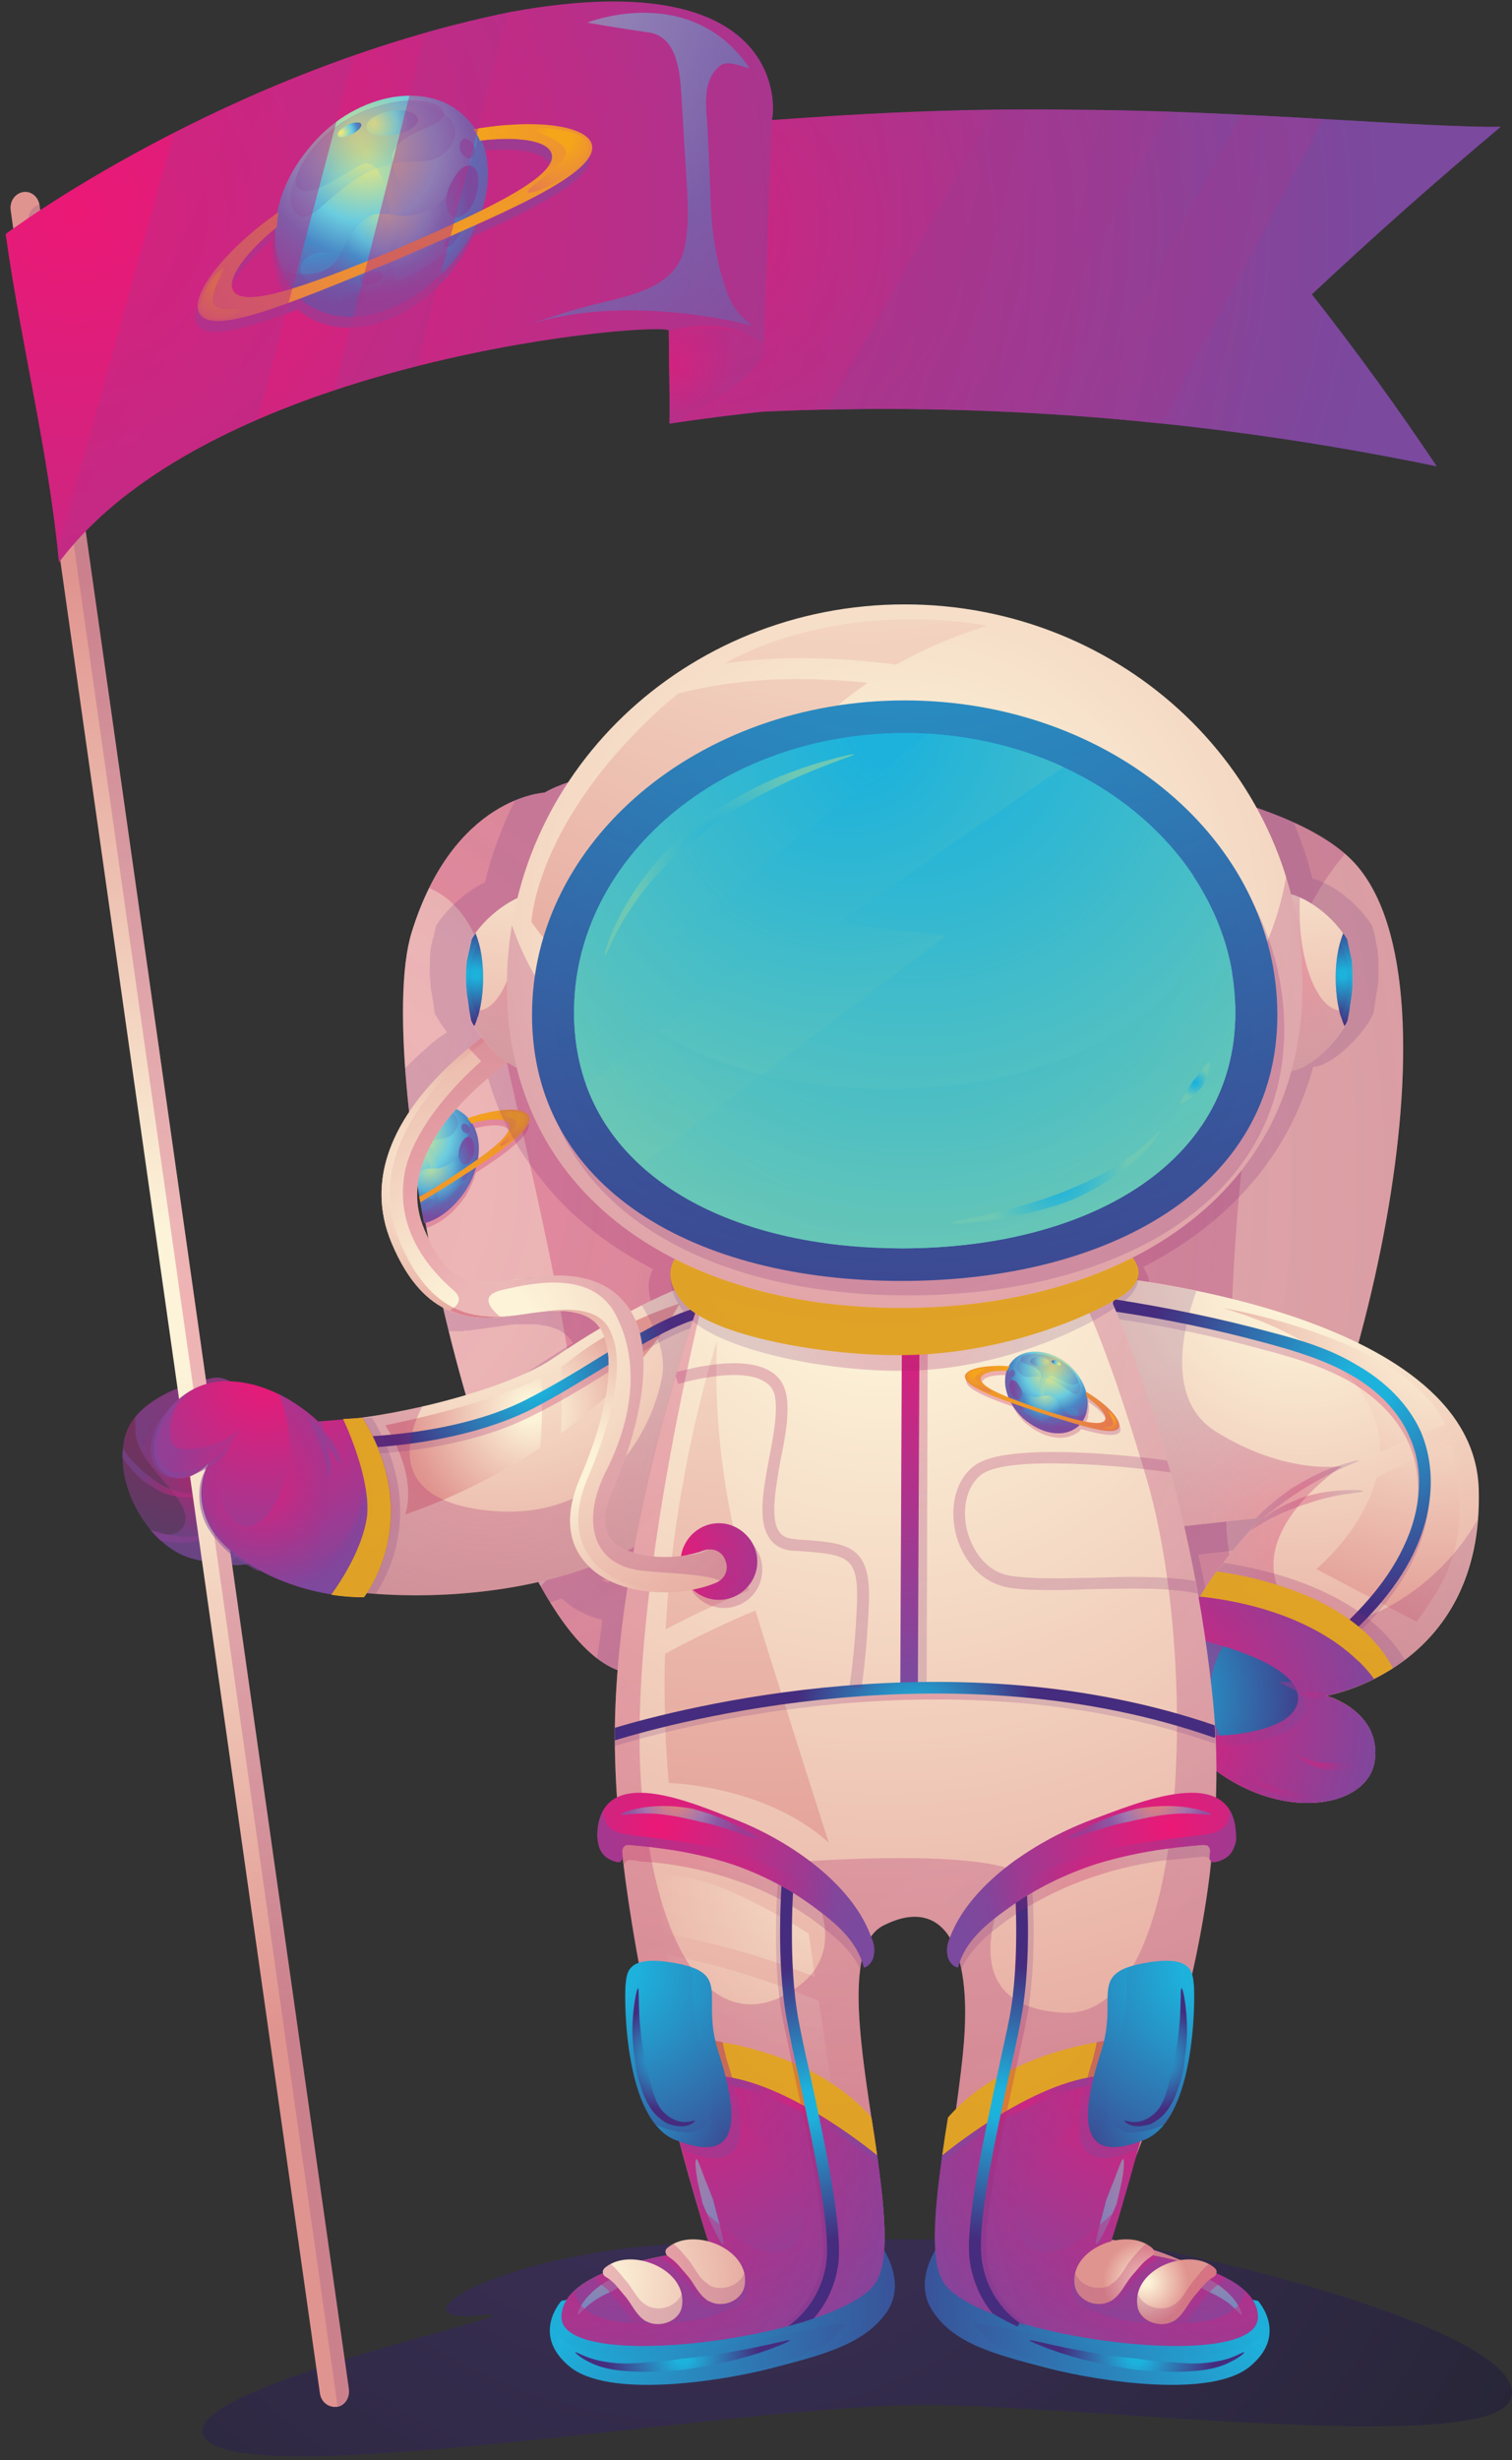 <svg version="1.2" xmlns="http://www.w3.org/2000/svg" width="241" height="392"><rect width="100%" height="100%" fill="#333333" stroke="none"/><defs><radialGradient id="g1" cx="111.1" cy="305.2" r="195.8" gradientUnits="userSpaceOnUse"><stop offset="0" stop-color="#513393"/><stop offset="1" stop-color="#0e1124"/></radialGradient><radialGradient id="g2" cx="32.7" cy="218.9" r="32.5" gradientUnits="userSpaceOnUse"><stop offset="0" stop-color="#ec1876"/><stop offset=".9" stop-color="#7b499e"/></radialGradient><radialGradient id="g3" cx="28.8" cy="240.1" r="9.3" gradientUnits="userSpaceOnUse"><stop offset="0" stop-color="#ec1876"/><stop offset=".9" stop-color="#7b499e"/></radialGradient><radialGradient id="g4" cx="32.8" cy="234.2" r="12.7" gradientUnits="userSpaceOnUse"><stop offset="0" stop-color="#ec1876"/><stop offset=".9" stop-color="#7b499e"/></radialGradient><radialGradient id="g5" cx="42.4" cy="188.1" r="325.6" gradientUnits="userSpaceOnUse"><stop offset=".1" stop-color="#fcf3d8"/><stop offset="1" stop-color="#e0948f"/></radialGradient><radialGradient id="g6" cx="42.4" cy="188.1" r="325.6" gradientUnits="userSpaceOnUse"><stop offset="0" stop-color="#d11b5c"/><stop offset="1" stop-color="#682b81" stop-opacity=".6"/></radialGradient><radialGradient id="g7" cx="41.5" cy="188" r="333.2" gradientUnits="userSpaceOnUse"><stop offset="0" stop-color="#d11b5c"/><stop offset="1" stop-color="#682b81" stop-opacity=".6"/></radialGradient><radialGradient id="g8" cx="78.1" cy="182.3" r="55.1" gradientUnits="userSpaceOnUse"><stop offset="0" stop-color="#d11b5c"/><stop offset="1" stop-color="#682b81" stop-opacity=".6"/></radialGradient><radialGradient id="g9" cx="65.7" cy="181.1" r="15.4" gradientUnits="userSpaceOnUse"><stop offset="0" stop-color="#fdea6d"/><stop offset=".4" stop-color="#6accdf"/><stop offset=".6" stop-color="#4988c6"/><stop offset=".9" stop-color="#7b499e"/></radialGradient><radialGradient id="g10" cx="60.7" cy="184.5" r="13.1" gradientUnits="userSpaceOnUse"><stop offset="0" stop-color="#fdea6d"/><stop offset=".4" stop-color="#6accdf"/><stop offset=".6" stop-color="#4988c6"/><stop offset=".9" stop-color="#7b499e"/></radialGradient><radialGradient id="g11" cx="64" cy="183.3" r="12" gradientUnits="userSpaceOnUse"><stop offset="0" stop-color="#fdea6d"/><stop offset=".4" stop-color="#6accdf"/><stop offset=".6" stop-color="#4988c6"/><stop offset=".9" stop-color="#7b499e"/></radialGradient><radialGradient id="g12" cx="62" cy="182.6" r="13.7" gradientUnits="userSpaceOnUse"><stop offset="0" stop-color="#fdea6d"/><stop offset=".4" stop-color="#6accdf"/><stop offset=".6" stop-color="#4988c6"/><stop offset=".9" stop-color="#7b499e"/></radialGradient><radialGradient id="g13" cx="64.7" cy="183" r="13" gradientUnits="userSpaceOnUse"><stop offset="0" stop-color="#fdea6d"/><stop offset=".4" stop-color="#6accdf"/><stop offset=".6" stop-color="#4988c6"/><stop offset=".9" stop-color="#7b499e"/></radialGradient><radialGradient id="g14" cx="68.9" cy="186.6" r="8.1" gradientUnits="userSpaceOnUse"><stop offset="0" stop-color="#fdea6d"/><stop offset=".4" stop-color="#6accdf"/><stop offset=".6" stop-color="#4988c6"/><stop offset=".9" stop-color="#7b499e"/></radialGradient><radialGradient id="g15" cx="67.4" cy="185.7" r="7.9" gradientUnits="userSpaceOnUse"><stop offset="0" stop-color="#fdea6d"/><stop offset=".4" stop-color="#6accdf"/><stop offset=".6" stop-color="#4988c6"/><stop offset=".9" stop-color="#7b499e"/></radialGradient><radialGradient id="g16" cx="64.8" cy="180" r="11.5" gradientUnits="userSpaceOnUse"><stop offset="0" stop-color="#fdea6d"/><stop offset=".4" stop-color="#6accdf"/><stop offset=".6" stop-color="#4988c6"/><stop offset=".9" stop-color="#7b499e"/></radialGradient><radialGradient id="g17" cx="66.1" cy="178.9" r="5" gradientUnits="userSpaceOnUse"><stop offset="0" stop-color="#fdea6d"/><stop offset=".4" stop-color="#6accdf"/><stop offset=".6" stop-color="#4988c6"/><stop offset=".9" stop-color="#7b499e"/></radialGradient><radialGradient id="g18" cx="70.3" cy="178.4" r="50.1" gradientUnits="userSpaceOnUse"><stop offset=".1" stop-color="#f4a51a"/><stop offset="1" stop-color="#d13c9a"/></radialGradient><radialGradient id="g19" cx="69" cy="179" r="45" gradientUnits="userSpaceOnUse"><stop offset=".1" stop-color="#f4a51a"/><stop offset="1" stop-color="#d13c9a"/></radialGradient><radialGradient id="g20" cx="81.9" cy="178.1" r="10" gradientUnits="userSpaceOnUse"><stop offset=".1" stop-color="#f4a51a"/><stop offset="1" stop-color="#d13c9a"/></radialGradient><radialGradient id="g21" cx="80.4" cy="205.2" r="0" gradientUnits="userSpaceOnUse"><stop offset="0" stop-color="#d11b5c"/><stop offset="1" stop-color="#682b81" stop-opacity=".6"/></radialGradient><radialGradient id="g22" cx="142.1" cy="193.7" r="76.9" gradientUnits="userSpaceOnUse"><stop offset="0" stop-color="#d11b5c"/><stop offset="1" stop-color="#682b81" stop-opacity=".6"/></radialGradient><radialGradient id="g23" cx="28.7" cy="207.1" r="116.8" gradientUnits="userSpaceOnUse"><stop offset=".1" stop-color="#fcf3d8"/><stop offset="1" stop-color="#e0948f"/></radialGradient><radialGradient id="g24" cx="30.1" cy="208" r="124.6" gradientUnits="userSpaceOnUse"><stop offset="0" stop-color="#d11b5c"/><stop offset="1" stop-color="#682b81" stop-opacity=".6"/></radialGradient><radialGradient id="g25" cx="11.7" cy="33.8" r="211.3" gradientUnits="userSpaceOnUse"><stop offset="0" stop-color="#ec1876"/><stop offset=".9" stop-color="#7b499e"/></radialGradient><radialGradient id="g26" cx="107.1" cy="58.5" r="11.6" gradientUnits="userSpaceOnUse"><stop offset="0" stop-color="#ec1876"/><stop offset=".9" stop-color="#7b499e"/></radialGradient><radialGradient id="g27" cx="0" cy="0" r="0" gradientUnits="userSpaceOnUse"><stop offset="0" stop-color="#ec1876"/><stop offset=".9" stop-color="#7b499e"/></radialGradient><radialGradient id="g28" cx="112.5" cy="36.4" r="118.8" gradientUnits="userSpaceOnUse"><stop offset="0" stop-color="#ec1876"/><stop offset=".9" stop-color="#7b499e"/></radialGradient><radialGradient id="g29" cx="48" cy="6.4" r="39.4" gradientUnits="userSpaceOnUse"><stop offset="0" stop-color="#ec1876"/><stop offset=".9" stop-color="#7b499e"/></radialGradient><radialGradient id="g30" cx="58.4" cy="24.2" r="28" gradientUnits="userSpaceOnUse"><stop offset="0" stop-color="#fdea6d"/><stop offset=".4" stop-color="#6accdf"/><stop offset=".6" stop-color="#4988c6"/><stop offset=".9" stop-color="#7b499e"/></radialGradient><radialGradient id="g31" cx="50" cy="23.6" r="28.6" gradientUnits="userSpaceOnUse"><stop offset="0" stop-color="#fdea6d"/><stop offset=".4" stop-color="#6accdf"/><stop offset=".6" stop-color="#4988c6"/><stop offset=".9" stop-color="#7b499e"/></radialGradient><radialGradient id="g32" cx="48.9" cy="25.2" r="26.8" gradientUnits="userSpaceOnUse"><stop offset="0" stop-color="#fdea6d"/><stop offset=".4" stop-color="#6accdf"/><stop offset=".6" stop-color="#4988c6"/><stop offset=".9" stop-color="#7b499e"/></radialGradient><radialGradient id="g33" cx="48.6" cy="28" r="22.3" gradientUnits="userSpaceOnUse"><stop offset="0" stop-color="#fdea6d"/><stop offset=".4" stop-color="#6accdf"/><stop offset=".6" stop-color="#4988c6"/><stop offset=".9" stop-color="#7b499e"/></radialGradient><radialGradient id="g34" cx="54.7" cy="27.3" r="22.4" gradientUnits="userSpaceOnUse"><stop offset="0" stop-color="#fdea6d"/><stop offset=".4" stop-color="#6accdf"/><stop offset=".6" stop-color="#4988c6"/><stop offset=".9" stop-color="#7b499e"/></radialGradient><radialGradient id="g35" cx="50.1" cy="25.2" r="26.7" gradientUnits="userSpaceOnUse"><stop offset="0" stop-color="#fdea6d"/><stop offset=".4" stop-color="#6accdf"/><stop offset=".6" stop-color="#4988c6"/><stop offset=".9" stop-color="#7b499e"/></radialGradient><radialGradient id="g36" cx="54.6" cy="26.5" r="26.3" gradientUnits="userSpaceOnUse"><stop offset="0" stop-color="#fdea6d"/><stop offset=".4" stop-color="#6accdf"/><stop offset=".6" stop-color="#4988c6"/><stop offset=".9" stop-color="#7b499e"/></radialGradient><radialGradient id="g37" cx="61.9" cy="34" r="14.5" gradientUnits="userSpaceOnUse"><stop offset="0" stop-color="#fdea6d"/><stop offset=".4" stop-color="#6accdf"/><stop offset=".6" stop-color="#4988c6"/><stop offset=".9" stop-color="#7b499e"/></radialGradient><radialGradient id="g38" cx="59.5" cy="32.4" r="14.8" gradientUnits="userSpaceOnUse"><stop offset="0" stop-color="#fdea6d"/><stop offset=".4" stop-color="#6accdf"/><stop offset=".6" stop-color="#4988c6"/><stop offset=".9" stop-color="#7b499e"/></radialGradient><radialGradient id="g39" cx="56.7" cy="21" r="20.5" gradientUnits="userSpaceOnUse"><stop offset="0" stop-color="#fdea6d"/><stop offset=".4" stop-color="#6accdf"/><stop offset=".6" stop-color="#4988c6"/><stop offset=".9" stop-color="#7b499e"/></radialGradient><radialGradient id="g40" cx="59.6" cy="19.6" r="9.2" gradientUnits="userSpaceOnUse"><stop offset="0" stop-color="#fdea6d"/><stop offset=".4" stop-color="#6accdf"/><stop offset=".6" stop-color="#4988c6"/><stop offset=".9" stop-color="#7b499e"/></radialGradient><radialGradient id="g41" cx="54.3" cy="21.1" r="4.6" gradientUnits="userSpaceOnUse"><stop offset="0" stop-color="#fdea6d"/><stop offset=".4" stop-color="#6accdf"/><stop offset=".6" stop-color="#4988c6"/><stop offset=".9" stop-color="#7b499e"/></radialGradient><radialGradient id="g42" cx="68" cy="20" r="88.8" gradientUnits="userSpaceOnUse"><stop offset=".1" stop-color="#f4a51a"/><stop offset="1" stop-color="#d13c9a"/></radialGradient><radialGradient id="g43" cx="65.1" cy="20.6" r="83.2" gradientUnits="userSpaceOnUse"><stop offset=".1" stop-color="#f4a51a"/><stop offset="1" stop-color="#d13c9a"/></radialGradient><radialGradient id="g44" cx="89.1" cy="21.9" r="21.3" gradientUnits="userSpaceOnUse"><stop offset=".1" stop-color="#f4a51a"/><stop offset="1" stop-color="#d13c9a"/></radialGradient><radialGradient id="g45" cx="35.7" cy="45.6" r="11.9" gradientUnits="userSpaceOnUse"><stop offset=".1" stop-color="#f4a51a"/><stop offset="1" stop-color="#d13c9a"/></radialGradient><radialGradient id="g46" cx="-152.9" cy="-40.7" r="530.1" gradientUnits="userSpaceOnUse"><stop offset="0" stop-color="#ec1876"/><stop offset=".9" stop-color="#7b499e"/></radialGradient><radialGradient id="g47" cx="54.6" cy="-15.5" r="123.2" gradientUnits="userSpaceOnUse"><stop offset="0" stop-color="#fdea6d"/><stop offset=".4" stop-color="#6accdf"/><stop offset=".6" stop-color="#4988c6"/><stop offset=".9" stop-color="#7b499e"/></radialGradient><radialGradient id="g48" cx="79.1" cy="201.4" r="69.1" gradientUnits="userSpaceOnUse"><stop offset=".1" stop-color="#fcf3d8"/><stop offset="1" stop-color="#e0948f"/></radialGradient><radialGradient id="g49" cx="84.8" cy="224.5" r="20.5" gradientUnits="userSpaceOnUse"><stop offset=".1" stop-color="#fcf3d8"/><stop offset="1" stop-color="#e0948f"/></radialGradient><radialGradient id="g50" cx="84.8" cy="224.5" r="20.6" gradientUnits="userSpaceOnUse"><stop offset=".1" stop-color="#fcf3d8"/><stop offset="1" stop-color="#e0948f"/></radialGradient><radialGradient id="g51" cx="85.2" cy="220.7" r="23.3" gradientUnits="userSpaceOnUse"><stop offset="0" stop-color="#d11b5c"/><stop offset="1" stop-color="#682b81" stop-opacity=".6"/></radialGradient><radialGradient id="g52" cx="84.9" cy="219.7" r="23.3" gradientUnits="userSpaceOnUse"><stop offset=".1" stop-color="#1db2dc"/><stop offset="1" stop-color="#452c7e"/></radialGradient><radialGradient id="g53" cx="77.9" cy="227.2" r="33" gradientUnits="userSpaceOnUse"><stop offset="0" stop-color="#d11b5c"/><stop offset="1" stop-color="#682b81" stop-opacity=".6"/></radialGradient><radialGradient id="g54" cx="42.5" cy="219.4" r="40" gradientUnits="userSpaceOnUse"><stop offset="0" stop-color="#ec1876"/><stop offset=".9" stop-color="#7b499e"/></radialGradient><radialGradient id="g55" cx="35" cy="198.4" r="33.8" gradientUnits="userSpaceOnUse"><stop offset="0" stop-color="#ec1876"/><stop offset=".9" stop-color="#7b499e"/></radialGradient><radialGradient id="g56" cx="35.1" cy="198.5" r="33.8" gradientUnits="userSpaceOnUse"><stop offset="0" stop-color="#ec1876"/><stop offset=".9" stop-color="#7b499e"/></radialGradient><radialGradient id="g57" cx="35.9" cy="198.5" r="32.4" gradientUnits="userSpaceOnUse"><stop offset="0" stop-color="#ec1876"/><stop offset=".9" stop-color="#7b499e"/></radialGradient><radialGradient id="g58" cx="35.8" cy="198.9" r="33.3" gradientUnits="userSpaceOnUse"><stop offset="0" stop-color="#ec1876"/><stop offset=".9" stop-color="#7b499e"/></radialGradient><radialGradient id="g59" cx="42" cy="238.3" r="17.8" gradientUnits="userSpaceOnUse"><stop offset="0" stop-color="#ec1876"/><stop offset=".9" stop-color="#7b499e"/></radialGradient><radialGradient id="g60" cx="57.9" cy="239.9" r="7.3" gradientUnits="userSpaceOnUse"><stop offset="0" stop-color="#d11b5c"/><stop offset="1" stop-color="#682b81" stop-opacity=".6"/></radialGradient><radialGradient id="g61" cx="207.5" cy="200.4" r="87.3" gradientUnits="userSpaceOnUse"><stop offset=".1" stop-color="#fcf3d8"/><stop offset="1" stop-color="#e0948f"/></radialGradient><radialGradient id="g62" cx="230.5" cy="208.7" r="54.4" gradientUnits="userSpaceOnUse"><stop offset=".1" stop-color="#fcf3d8"/><stop offset="1" stop-color="#e0948f"/></radialGradient><radialGradient id="g63" cx="228.7" cy="208.7" r="54.4" gradientUnits="userSpaceOnUse"><stop offset=".1" stop-color="#fcf3d8"/><stop offset="1" stop-color="#e0948f"/></radialGradient><radialGradient id="g64" cx="207.1" cy="243.6" r="34.2" gradientUnits="userSpaceOnUse"><stop offset="0" stop-color="#d11b5c"/><stop offset="1" stop-color="#682b81" stop-opacity=".6"/></radialGradient><radialGradient id="g65" cx="217.6" cy="221.9" r="35.4" gradientUnits="userSpaceOnUse"><stop offset="0" stop-color="#d11b5c"/><stop offset="1" stop-color="#682b81" stop-opacity=".6"/></radialGradient><radialGradient id="g66" cx="217.7" cy="220.8" r="35.4" gradientUnits="userSpaceOnUse"><stop offset=".1" stop-color="#1db2dc"/><stop offset="1" stop-color="#452c7e"/></radialGradient><radialGradient id="g67" cx="206.9" cy="259.5" r="14.2" gradientUnits="userSpaceOnUse"><stop offset="0" stop-color="#d11b5c"/><stop offset="1" stop-color="#682b81" stop-opacity=".6"/></radialGradient><radialGradient id="g68" cx="179.8" cy="273.6" r="46.1" gradientUnits="userSpaceOnUse"><stop offset="0" stop-color="#ec1876"/><stop offset=".9" stop-color="#7b499e"/></radialGradient><radialGradient id="g69" cx="180.9" cy="271.5" r="32.1" gradientUnits="userSpaceOnUse"><stop offset="0" stop-color="#ec1876"/><stop offset=".9" stop-color="#7b499e"/></radialGradient><radialGradient id="g70" cx="181.2" cy="270.5" r="30.4" gradientUnits="userSpaceOnUse"><stop offset=".1" stop-color="#1db2dc"/><stop offset="1" stop-color="#452c7e"/></radialGradient><radialGradient id="g71" cx="181.4" cy="270.2" r="30" gradientUnits="userSpaceOnUse"><stop offset=".1" stop-color="#1db2dc"/><stop offset="1" stop-color="#452c7e"/></radialGradient><radialGradient id="g72" cx="209" cy="269.4" r="4.5" gradientUnits="userSpaceOnUse"><stop offset="0" stop-color="#ec1876"/><stop offset=".9" stop-color="#7b499e"/></radialGradient><radialGradient id="g73" cx="210.1" cy="279.6" r="8" gradientUnits="userSpaceOnUse"><stop offset="0" stop-color="#ec1876"/><stop offset=".9" stop-color="#7b499e"/></radialGradient><radialGradient id="g74" cx="203.2" cy="282.9" r="10.8" gradientUnits="userSpaceOnUse"><stop offset="0" stop-color="#ec1876"/><stop offset=".9" stop-color="#7b499e"/></radialGradient><radialGradient id="g75" cx="179.8" cy="273.6" r="46.1" gradientUnits="userSpaceOnUse"><stop offset="0" stop-color="#ec1876"/><stop offset=".9" stop-color="#7b499e"/></radialGradient><radialGradient id="g76" cx="208.3" cy="238.3" r="7.5" gradientUnits="userSpaceOnUse"><stop offset="0" stop-color="#d11b5c"/><stop offset="1" stop-color="#682b81" stop-opacity=".6"/></radialGradient><radialGradient id="g77" cx="141" cy="193.5" r="180.3" gradientUnits="userSpaceOnUse"><stop offset=".1" stop-color="#fcf3d8"/><stop offset="1" stop-color="#e0948f"/></radialGradient><radialGradient id="g78" cx="133.1" cy="300.8" r="46.5" gradientUnits="userSpaceOnUse"><stop offset=".1" stop-color="#fcf3d8"/><stop offset="1" stop-color="#e0948f"/></radialGradient><radialGradient id="g79" cx="133.1" cy="299.1" r="51.9" gradientUnits="userSpaceOnUse"><stop offset=".1" stop-color="#fcf3d8"/><stop offset="1" stop-color="#e0948f"/></radialGradient><radialGradient id="g80" cx="120.6" cy="153.1" r="159.8" gradientUnits="userSpaceOnUse"><stop offset=".1" stop-color="#fcf3d8"/><stop offset="1" stop-color="#e0948f"/></radialGradient><radialGradient id="g81" cx="120" cy="134.8" r="187" gradientUnits="userSpaceOnUse"><stop offset=".1" stop-color="#fcf3d8"/><stop offset="1" stop-color="#e0948f"/></radialGradient><radialGradient id="g82" cx="69" cy="205.3" r="308.8" gradientUnits="userSpaceOnUse"><stop offset="0" stop-color="#d11b5c"/><stop offset="1" stop-color="#682b81" stop-opacity=".6"/></radialGradient><radialGradient id="g83" cx="107.5" cy="290.9" r="37.8" gradientUnits="userSpaceOnUse"><stop offset="0" stop-color="#d11b5c"/><stop offset="1" stop-color="#682b81" stop-opacity=".6"/></radialGradient><radialGradient id="g84" cx="84.5" cy="366.7" r="74.2" gradientUnits="userSpaceOnUse"><stop offset=".1" stop-color="#1db2dc"/><stop offset="1" stop-color="#452c7e"/></radialGradient><radialGradient id="g85" cx="79" cy="357.8" r="101.1" gradientUnits="userSpaceOnUse"><stop offset=".1" stop-color="#1db2dc"/><stop offset="1" stop-color="#452c7e"/></radialGradient><radialGradient id="g86" cx="108.8" cy="375.4" r="12.2" gradientUnits="userSpaceOnUse"><stop offset=".1" stop-color="#1db2dc"/><stop offset="1" stop-color="#452c7e"/></radialGradient><radialGradient id="g87" cx="103.2" cy="322.2" r="63.4" gradientUnits="userSpaceOnUse"><stop offset="0" stop-color="#ec1876"/><stop offset=".9" stop-color="#7b499e"/></radialGradient><radialGradient id="g88" cx="94.4" cy="347.8" r="48.6" gradientUnits="userSpaceOnUse"><stop offset="0" stop-color="#fdea6d"/><stop offset=".4" stop-color="#6accdf"/><stop offset=".6" stop-color="#4988c6"/><stop offset=".9" stop-color="#7b499e"/></radialGradient><radialGradient id="g89" cx="95.4" cy="347.2" r="47.2" gradientUnits="userSpaceOnUse"><stop offset="0" stop-color="#fdea6d"/><stop offset=".4" stop-color="#6accdf"/><stop offset=".6" stop-color="#4988c6"/><stop offset=".9" stop-color="#7b499e"/></radialGradient><radialGradient id="g90" cx="83.6" cy="345.6" r="80.5" gradientUnits="userSpaceOnUse"><stop offset="0" stop-color="#ec1876"/><stop offset=".9" stop-color="#7b499e"/></radialGradient><radialGradient id="g91" cx="101" cy="356.9" r="24.2" gradientUnits="userSpaceOnUse"><stop offset="0" stop-color="#ec1876"/><stop offset=".9" stop-color="#7b499e"/></radialGradient><radialGradient id="g92" cx="101" cy="356.9" r="24.3" gradientUnits="userSpaceOnUse"><stop offset="0" stop-color="#ec1876"/><stop offset=".9" stop-color="#7b499e"/></radialGradient><radialGradient id="g93" cx="93.6" cy="363.6" r="33" gradientUnits="userSpaceOnUse"><stop offset=".1" stop-color="#fcf3d8"/><stop offset="1" stop-color="#e0948f"/></radialGradient><radialGradient id="g94" cx="94.6" cy="364.8" r="19.5" gradientUnits="userSpaceOnUse"><stop offset="0" stop-color="#d11b5c"/><stop offset="1" stop-color="#682b81" stop-opacity=".6"/></radialGradient><radialGradient id="g95" cx="104.6" cy="361.5" r="19.5" gradientUnits="userSpaceOnUse"><stop offset="0" stop-color="#d11b5c"/><stop offset="1" stop-color="#682b81" stop-opacity=".6"/></radialGradient><radialGradient id="g96" cx="126.3" cy="335.8" r="11" gradientUnits="userSpaceOnUse"><stop offset="0" stop-color="#ec1876"/><stop offset=".9" stop-color="#7b499e"/></radialGradient><radialGradient id="g97" cx="102.2" cy="326" r="29.1" gradientUnits="userSpaceOnUse"><stop offset="0" stop-color="#ec1876"/><stop offset=".9" stop-color="#7b499e"/></radialGradient><radialGradient id="g98" cx="96.8" cy="313.8" r="44.8" gradientUnits="userSpaceOnUse"><stop offset=".1" stop-color="#1db2dc"/><stop offset="1" stop-color="#452c7e"/></radialGradient><radialGradient id="g99" cx="102.6" cy="314" r="37.5" gradientUnits="userSpaceOnUse"><stop offset=".1" stop-color="#1db2dc"/><stop offset="1" stop-color="#452c7e"/></radialGradient><radialGradient id="g100" cx="102.2" cy="337.5" r="17.8" gradientUnits="userSpaceOnUse"><stop offset=".1" stop-color="#1db2dc"/><stop offset="1" stop-color="#452c7e"/></radialGradient><radialGradient id="g101" cx="105.8" cy="327.8" r="8.4" gradientUnits="userSpaceOnUse"><stop offset=".1" stop-color="#1db2dc"/><stop offset="1" stop-color="#452c7e"/></radialGradient><radialGradient id="g102" cx="205.5" cy="366.7" r="74.2" gradientUnits="userSpaceOnUse"><stop offset=".1" stop-color="#1db2dc"/><stop offset="1" stop-color="#452c7e"/></radialGradient><radialGradient id="g103" cx="211" cy="357.8" r="101.1" gradientUnits="userSpaceOnUse"><stop offset=".1" stop-color="#1db2dc"/><stop offset="1" stop-color="#452c7e"/></radialGradient><radialGradient id="g104" cx="181.2" cy="375.4" r="12.2" gradientUnits="userSpaceOnUse"><stop offset=".1" stop-color="#1db2dc"/><stop offset="1" stop-color="#452c7e"/></radialGradient><radialGradient id="g105" cx="186.8" cy="322.2" r="63.4" gradientUnits="userSpaceOnUse"><stop offset="0" stop-color="#ec1876"/><stop offset=".9" stop-color="#7b499e"/></radialGradient><radialGradient id="g106" cx="195.6" cy="347.8" r="48.6" gradientUnits="userSpaceOnUse"><stop offset="0" stop-color="#fdea6d"/><stop offset=".4" stop-color="#6accdf"/><stop offset=".6" stop-color="#4988c6"/><stop offset=".9" stop-color="#7b499e"/></radialGradient><radialGradient id="g107" cx="194.6" cy="347.2" r="47.2" gradientUnits="userSpaceOnUse"><stop offset="0" stop-color="#fdea6d"/><stop offset=".4" stop-color="#6accdf"/><stop offset=".6" stop-color="#4988c6"/><stop offset=".9" stop-color="#7b499e"/></radialGradient><radialGradient id="g108" cx="206.4" cy="345.6" r="80.5" gradientUnits="userSpaceOnUse"><stop offset="0" stop-color="#ec1876"/><stop offset=".9" stop-color="#7b499e"/></radialGradient><radialGradient id="g109" cx="189" cy="356.9" r="24.2" gradientUnits="userSpaceOnUse"><stop offset="0" stop-color="#ec1876"/><stop offset=".9" stop-color="#7b499e"/></radialGradient><radialGradient id="g110" cx="189" cy="356.9" r="24.3" gradientUnits="userSpaceOnUse"><stop offset="0" stop-color="#ec1876"/><stop offset=".9" stop-color="#7b499e"/></radialGradient><radialGradient id="g111" cx="182.6" cy="363.6" r="6.8" gradientUnits="userSpaceOnUse"><stop offset=".1" stop-color="#fcf3d8"/><stop offset="1" stop-color="#e0948f"/></radialGradient><radialGradient id="g112" cx="195.4" cy="364.8" r="19.5" gradientUnits="userSpaceOnUse"><stop offset="0" stop-color="#d11b5c"/><stop offset="1" stop-color="#682b81" stop-opacity=".6"/></radialGradient><radialGradient id="g113" cx="185.4" cy="361.5" r="19.5" gradientUnits="userSpaceOnUse"><stop offset="0" stop-color="#d11b5c"/><stop offset="1" stop-color="#682b81" stop-opacity=".6"/></radialGradient><radialGradient id="g114" cx="163.7" cy="335.8" r="11" gradientUnits="userSpaceOnUse"><stop offset="0" stop-color="#ec1876"/><stop offset=".9" stop-color="#7b499e"/></radialGradient><radialGradient id="g115" cx="187.8" cy="326" r="29.1" gradientUnits="userSpaceOnUse"><stop offset="0" stop-color="#ec1876"/><stop offset=".9" stop-color="#7b499e"/></radialGradient><radialGradient id="g116" cx="193.2" cy="313.8" r="44.8" gradientUnits="userSpaceOnUse"><stop offset=".1" stop-color="#1db2dc"/><stop offset="1" stop-color="#452c7e"/></radialGradient><radialGradient id="g117" cx="187.5" cy="314" r="37.5" gradientUnits="userSpaceOnUse"><stop offset=".1" stop-color="#1db2dc"/><stop offset="1" stop-color="#452c7e"/></radialGradient><radialGradient id="g118" cx="187.8" cy="337.5" r="17.8" gradientUnits="userSpaceOnUse"><stop offset=".1" stop-color="#1db2dc"/><stop offset="1" stop-color="#452c7e"/></radialGradient><radialGradient id="g119" cx="184.2" cy="327.8" r="8.4" gradientUnits="userSpaceOnUse"><stop offset=".1" stop-color="#1db2dc"/><stop offset="1" stop-color="#452c7e"/></radialGradient><radialGradient id="g120" cx="128.4" cy="334.9" r="21.9" gradientUnits="userSpaceOnUse"><stop offset="0" stop-color="#d11b5c"/><stop offset="1" stop-color="#682b81" stop-opacity=".6"/></radialGradient><radialGradient id="g121" cx="129" cy="335.2" r="21.9" gradientUnits="userSpaceOnUse"><stop offset=".1" stop-color="#1db2dc"/><stop offset="1" stop-color="#452c7e"/></radialGradient><radialGradient id="g122" cx="160" cy="335" r="22" gradientUnits="userSpaceOnUse"><stop offset="0" stop-color="#d11b5c"/><stop offset="1" stop-color="#682b81" stop-opacity=".6"/></radialGradient><radialGradient id="g123" cx="159.1" cy="335" r="22" gradientUnits="userSpaceOnUse"><stop offset=".1" stop-color="#1db2dc"/><stop offset="1" stop-color="#452c7e"/></radialGradient><radialGradient id="g124" cx="172.8" cy="301.4" r="17.5" gradientUnits="userSpaceOnUse"><stop offset="0" stop-color="#d11b5c"/><stop offset="1" stop-color="#682b81" stop-opacity=".6"/></radialGradient><radialGradient id="g125" cx="186.7" cy="291.1" r="40.4" gradientUnits="userSpaceOnUse"><stop offset="0" stop-color="#ec1876"/><stop offset=".9" stop-color="#7b499e"/></radialGradient><radialGradient id="g126" cx="174" cy="300.9" r="18.8" gradientUnits="userSpaceOnUse"><stop offset="0" stop-color="#ec1876"/><stop offset=".9" stop-color="#7b499e"/></radialGradient><radialGradient id="g127" cx="184" cy="286.5" r="13.4" gradientUnits="userSpaceOnUse"><stop offset="0" stop-color="#fdea6d"/><stop offset=".4" stop-color="#6accdf"/><stop offset=".6" stop-color="#4988c6"/><stop offset=".9" stop-color="#7b499e"/></radialGradient><radialGradient id="g128" cx="105" cy="291.1" r="38.7" gradientUnits="userSpaceOnUse"><stop offset="0" stop-color="#ec1876"/><stop offset=".9" stop-color="#7b499e"/></radialGradient><radialGradient id="g129" cx="117.2" cy="300.9" r="18" gradientUnits="userSpaceOnUse"><stop offset="0" stop-color="#ec1876"/><stop offset=".9" stop-color="#7b499e"/></radialGradient><radialGradient id="g130" cx="107.7" cy="286.5" r="12.8" gradientUnits="userSpaceOnUse"><stop offset="0" stop-color="#fdea6d"/><stop offset=".4" stop-color="#6accdf"/><stop offset=".6" stop-color="#4988c6"/><stop offset=".9" stop-color="#7b499e"/></radialGradient><radialGradient id="g131" cx="158.9" cy="221.3" r="40.5" gradientUnits="userSpaceOnUse"><stop offset="0" stop-color="#d11b5c"/><stop offset="1" stop-color="#682b81" stop-opacity=".6"/></radialGradient><radialGradient id="g132" cx="167.6" cy="218.5" r="10.7" gradientUnits="userSpaceOnUse"><stop offset="0" stop-color="#fdea6d"/><stop offset=".4" stop-color="#6accdf"/><stop offset=".6" stop-color="#4988c6"/><stop offset=".9" stop-color="#7b499e"/></radialGradient><radialGradient id="g133" cx="170.6" cy="218" r="10.9" gradientUnits="userSpaceOnUse"><stop offset="0" stop-color="#fdea6d"/><stop offset=".4" stop-color="#6accdf"/><stop offset=".6" stop-color="#4988c6"/><stop offset=".9" stop-color="#7b499e"/></radialGradient><radialGradient id="g134" cx="171" cy="218.5" r="10.3" gradientUnits="userSpaceOnUse"><stop offset="0" stop-color="#fdea6d"/><stop offset=".4" stop-color="#6accdf"/><stop offset=".6" stop-color="#4988c6"/><stop offset=".9" stop-color="#7b499e"/></radialGradient><radialGradient id="g135" cx="171.1" cy="219.2" r="9.2" gradientUnits="userSpaceOnUse"><stop offset="0" stop-color="#fdea6d"/><stop offset=".4" stop-color="#6accdf"/><stop offset=".6" stop-color="#4988c6"/><stop offset=".9" stop-color="#7b499e"/></radialGradient><radialGradient id="g136" cx="168.9" cy="219.6" r="8.4" gradientUnits="userSpaceOnUse"><stop offset="0" stop-color="#fdea6d"/><stop offset=".4" stop-color="#6accdf"/><stop offset=".6" stop-color="#4988c6"/><stop offset=".9" stop-color="#7b499e"/></radialGradient><radialGradient id="g137" cx="170.6" cy="218.8" r="9.7" gradientUnits="userSpaceOnUse"><stop offset="0" stop-color="#fdea6d"/><stop offset=".4" stop-color="#6accdf"/><stop offset=".6" stop-color="#4988c6"/><stop offset=".9" stop-color="#7b499e"/></radialGradient><radialGradient id="g138" cx="169" cy="219.3" r="10" gradientUnits="userSpaceOnUse"><stop offset="0" stop-color="#fdea6d"/><stop offset=".4" stop-color="#6accdf"/><stop offset=".6" stop-color="#4988c6"/><stop offset=".9" stop-color="#7b499e"/></radialGradient><radialGradient id="g139" cx="166.5" cy="222.4" r="5.5" gradientUnits="userSpaceOnUse"><stop offset="0" stop-color="#fdea6d"/><stop offset=".4" stop-color="#6accdf"/><stop offset=".6" stop-color="#4988c6"/><stop offset=".9" stop-color="#7b499e"/></radialGradient><radialGradient id="g140" cx="167.2" cy="221.7" r="5.6" gradientUnits="userSpaceOnUse"><stop offset="0" stop-color="#fdea6d"/><stop offset=".4" stop-color="#6accdf"/><stop offset=".6" stop-color="#4988c6"/><stop offset=".9" stop-color="#7b499e"/></radialGradient><radialGradient id="g141" cx="168" cy="217.3" r="7.7" gradientUnits="userSpaceOnUse"><stop offset="0" stop-color="#fdea6d"/><stop offset=".4" stop-color="#6accdf"/><stop offset=".6" stop-color="#4988c6"/><stop offset=".9" stop-color="#7b499e"/></radialGradient><radialGradient id="g142" cx="166.8" cy="216.8" r="3.4" gradientUnits="userSpaceOnUse"><stop offset="0" stop-color="#fdea6d"/><stop offset=".4" stop-color="#6accdf"/><stop offset=".6" stop-color="#4988c6"/><stop offset=".9" stop-color="#7b499e"/></radialGradient><radialGradient id="g143" cx="168.9" cy="217.3" r="1.8" gradientUnits="userSpaceOnUse"><stop offset="0" stop-color="#fdea6d"/><stop offset=".4" stop-color="#6accdf"/><stop offset=".6" stop-color="#4988c6"/><stop offset=".9" stop-color="#7b499e"/></radialGradient><radialGradient id="g144" cx="163.7" cy="217.2" r="33.7" gradientUnits="userSpaceOnUse"><stop offset=".1" stop-color="#f4a51a"/><stop offset="1" stop-color="#d13c9a"/></radialGradient><radialGradient id="g145" cx="164.9" cy="217.4" r="31.9" gradientUnits="userSpaceOnUse"><stop offset=".1" stop-color="#f4a51a"/><stop offset="1" stop-color="#d13c9a"/></radialGradient><radialGradient id="g146" cx="155.8" cy="218.7" r="8" gradientUnits="userSpaceOnUse"><stop offset=".1" stop-color="#f4a51a"/><stop offset="1" stop-color="#d13c9a"/></radialGradient><radialGradient id="g147" cx="176.7" cy="225.9" r="4.5" gradientUnits="userSpaceOnUse"><stop offset=".1" stop-color="#f4a51a"/><stop offset="1" stop-color="#d13c9a"/></radialGradient><radialGradient id="g148" cx="147.8" cy="203.7" r="71.9" gradientUnits="userSpaceOnUse"><stop offset="0" stop-color="#d11b5c"/><stop offset="1" stop-color="#682b81" stop-opacity=".6"/></radialGradient><radialGradient id="g149" cx="146.4" cy="202.8" r="71.9" gradientUnits="userSpaceOnUse"><stop offset="0" stop-color="#ec1876"/><stop offset=".9" stop-color="#7b499e"/></radialGradient><radialGradient id="g150" cx="145.9" cy="275.6" r="19.2" gradientUnits="userSpaceOnUse"><stop offset="0" stop-color="#d11b5c"/><stop offset="1" stop-color="#682b81" stop-opacity=".6"/></radialGradient><radialGradient id="g151" cx="145.9" cy="274.6" r="19.2" gradientUnits="userSpaceOnUse"><stop offset=".1" stop-color="#1db2dc"/><stop offset="1" stop-color="#452c7e"/></radialGradient><radialGradient id="g152" cx="142.5" cy="200" r="88.7" gradientUnits="userSpaceOnUse"><stop offset="0" stop-color="#d11b5c"/><stop offset="1" stop-color="#682b81" stop-opacity=".6"/></radialGradient><radialGradient id="g153" cx="141.4" cy="197.9" r="92.9" gradientUnits="userSpaceOnUse"><stop offset="0" stop-color="#d11b5c"/><stop offset="1" stop-color="#682b81" stop-opacity=".6"/></radialGradient><radialGradient id="g154" cx="107" cy="249.5" r="27.7" gradientUnits="userSpaceOnUse"><stop offset="0" stop-color="#d11b5c"/><stop offset="1" stop-color="#682b81" stop-opacity=".6"/></radialGradient><radialGradient id="g155" cx="106.2" cy="248.3" r="27.7" gradientUnits="userSpaceOnUse"><stop offset="0" stop-color="#ec1876"/><stop offset=".9" stop-color="#7b499e"/></radialGradient><radialGradient id="g156" cx="108.7" cy="249" r="15.8" gradientUnits="userSpaceOnUse"><stop offset="0" stop-color="#ec1876"/><stop offset=".9" stop-color="#7b499e"/></radialGradient><radialGradient id="g157" cx="106.2" cy="249.7" r="26.8" gradientUnits="userSpaceOnUse"><stop offset="0" stop-color="#ec1876"/><stop offset=".9" stop-color="#7b499e"/></radialGradient><radialGradient id="g158" cx="78.5" cy="211.8" r="71" gradientUnits="userSpaceOnUse"><stop offset=".1" stop-color="#fcf3d8"/><stop offset="1" stop-color="#e0948f"/></radialGradient><radialGradient id="g159" cx="110.1" cy="247.4" r="4.1" gradientUnits="userSpaceOnUse"><stop offset=".1" stop-color="#fcf3d8"/><stop offset="1" stop-color="#e0948f"/></radialGradient><radialGradient id="g160" cx="82.3" cy="203.8" r="4" gradientUnits="userSpaceOnUse"><stop offset=".1" stop-color="#fcf3d8"/><stop offset="1" stop-color="#e0948f"/></radialGradient><radialGradient id="g161" cx="91.8" cy="233.4" r="34.6" gradientUnits="userSpaceOnUse"><stop offset=".1" stop-color="#fcf3d8"/><stop offset="1" stop-color="#e0948f"/></radialGradient><radialGradient id="g162" cx="70.5" cy="187.3" r="28.2" gradientUnits="userSpaceOnUse"><stop offset=".1" stop-color="#fcf3d8"/><stop offset="1" stop-color="#e0948f"/></radialGradient><radialGradient id="g163" cx="58.2" cy="202.7" r="128.1" gradientUnits="userSpaceOnUse"><stop offset="0" stop-color="#d11b5c"/><stop offset="1" stop-color="#682b81" stop-opacity=".6"/></radialGradient><radialGradient id="g164" cx="143.4" cy="208.3" r="25.2" gradientUnits="userSpaceOnUse"><stop offset="0" stop-color="#d11b5c"/><stop offset="1" stop-color="#682b81" stop-opacity=".6"/></radialGradient><radialGradient id="g165" cx="206.3" cy="119.5" r="75.4" gradientUnits="userSpaceOnUse"><stop offset=".1" stop-color="#fcf3d8"/><stop offset="1" stop-color="#e0948f"/></radialGradient><radialGradient id="g166" cx="206.6" cy="154.4" r="18.1" gradientUnits="userSpaceOnUse"><stop offset="0" stop-color="#d11b5c"/><stop offset="1" stop-color="#682b81" stop-opacity=".6"/></radialGradient><radialGradient id="g167" cx="214.4" cy="155.1" r="8.3" gradientUnits="userSpaceOnUse"><stop offset=".1" stop-color="#1db2dc"/><stop offset="1" stop-color="#452c7e"/></radialGradient><radialGradient id="g168" cx="213.8" cy="155.3" r="6.5" gradientUnits="userSpaceOnUse"><stop offset=".1" stop-color="#1db2dc"/><stop offset="1" stop-color="#452c7e"/></radialGradient><radialGradient id="g169" cx="83.6" cy="119.5" r="75.4" gradientUnits="userSpaceOnUse"><stop offset=".1" stop-color="#fcf3d8"/><stop offset="1" stop-color="#e0948f"/></radialGradient><radialGradient id="g170" cx="83.3" cy="154.4" r="18.1" gradientUnits="userSpaceOnUse"><stop offset="0" stop-color="#d11b5c"/><stop offset="1" stop-color="#682b81" stop-opacity=".6"/></radialGradient><radialGradient id="g171" cx="75.4" cy="155.1" r="8.3" gradientUnits="userSpaceOnUse"><stop offset=".1" stop-color="#1db2dc"/><stop offset="1" stop-color="#452c7e"/></radialGradient><radialGradient id="g172" cx="76.1" cy="155.3" r="6.5" gradientUnits="userSpaceOnUse"><stop offset=".1" stop-color="#1db2dc"/><stop offset="1" stop-color="#452c7e"/></radialGradient><radialGradient id="g173" cx="143.4" cy="146.5" r="167" gradientUnits="userSpaceOnUse"><stop offset=".1" stop-color="#fcf3d8"/><stop offset="1" stop-color="#e0948f"/></radialGradient><radialGradient id="g174" cx="137.2" cy="32.1" r="171.8" gradientUnits="userSpaceOnUse"><stop offset=".1" stop-color="#fcf3d8"/><stop offset="1" stop-color="#e0948f"/></radialGradient><radialGradient id="g175" cx="143.4" cy="170.5" r="139.6" gradientUnits="userSpaceOnUse"><stop offset="0" stop-color="#d11b5c"/><stop offset="1" stop-color="#682b81" stop-opacity=".6"/></radialGradient><radialGradient id="g176" cx="145.7" cy="38.6" r="209.4" gradientUnits="userSpaceOnUse"><stop offset="0" stop-color="#d11b5c"/><stop offset="1" stop-color="#682b81" stop-opacity=".6"/></radialGradient><radialGradient id="g177" cx="144.6" cy="36.3" r="209.4" gradientUnits="userSpaceOnUse"><stop offset=".1" stop-color="#1db2dc"/><stop offset="1" stop-color="#452c7e"/></radialGradient><radialGradient id="g178" cx="144.6" cy="44.2" r="195.8" gradientUnits="userSpaceOnUse"><stop offset=".1" stop-color="#1db2dc"/><stop offset="1" stop-color="#452c7e"/></radialGradient><radialGradient id="g179" cx="145.5" cy="113.8" r="98.3" gradientUnits="userSpaceOnUse"><stop offset=".1" stop-color="#1db2dc"/><stop offset=".9" stop-color="#6dc8b4"/></radialGradient><radialGradient id="g180" cx="145.5" cy="113.8" r="98.3" gradientUnits="userSpaceOnUse"><stop offset=".1" stop-color="#1db2dc"/><stop offset=".9" stop-color="#6dc8b4"/></radialGradient><radialGradient id="g181" cx="145.5" cy="113.8" r="98.3" gradientUnits="userSpaceOnUse"><stop offset=".1" stop-color="#1db2dc"/><stop offset=".9" stop-color="#6dc8b4"/></radialGradient><radialGradient id="g182" cx="145.5" cy="113.8" r="98.3" gradientUnits="userSpaceOnUse"><stop offset=".1" stop-color="#1db2dc"/><stop offset=".9" stop-color="#6dc8b4"/></radialGradient><radialGradient id="g183" cx="135" cy="114.3" r="85.1" gradientUnits="userSpaceOnUse"><stop offset=".1" stop-color="#1db2dc"/><stop offset=".9" stop-color="#6dc8b4"/></radialGradient><radialGradient id="g184" cx="145.5" cy="143.3" r="74.9" gradientUnits="userSpaceOnUse"><stop offset=".1" stop-color="#1db2dc"/><stop offset=".9" stop-color="#6dc8b4"/></radialGradient><radialGradient id="g185" cx="116.3" cy="136.2" r="18" gradientUnits="userSpaceOnUse"><stop offset=".1" stop-color="#1db2dc"/><stop offset=".9" stop-color="#6dc8b4"/></radialGradient><radialGradient id="g186" cx="168.3" cy="187.5" r="12.9" gradientUnits="userSpaceOnUse"><stop offset=".1" stop-color="#1db2dc"/><stop offset=".9" stop-color="#6dc8b4"/></radialGradient><radialGradient id="g187" cx="190.5" cy="172.5" r="2.7" gradientUnits="userSpaceOnUse"><stop offset=".1" stop-color="#1db2dc"/><stop offset=".9" stop-color="#6dc8b4"/></radialGradient></defs><style>.s60,.s61{fill:#e0a326}.s61{opacity:.5;mix-blend-mode:multiply}</style><g id="&lt;Group&gt;"><path id="&lt;Path&gt;" d="M240.9 382c-2.3 9.3-63.8 1.7-91.6 1.2-27.8-.6-106.4 13.7-116.1 5.8-9.7-7.9 57.3-21.5 43.6-20.1-13.7 1.4-1.5-7.7 23.3-10.7 24.9-2.9 80.5-.5 80.5-.5 20 3.4 62.6 14.9 60.3 24.3z" opacity=".5" fill="url(#g1)"/><g id="&lt;Group&gt;"><g id="&lt;Group&gt;"><g id="&lt;Group&gt;"><path id="&lt;Path&gt;" d="M45.3 244.8c-2.9 5.5-8.4 5.2-14.8 3.5-6.4-1.8-12.3-11-10.7-18.9 1.6-7.9 14.5-9.9 14.5-9.9 7.1-.4 13.8 19.8 11 25.3z" style="mix-blend-mode:multiply" opacity=".5" fill="url(#g2)"/><path id="&lt;Compound Path&gt;" fill-rule="evenodd" d="M38 247.3c-.2.5-.5 1.1-1 1.6q-.3.3-.6.5-1.1-.1-2.2-.3h.1s.3-.1.7-.2c.4-.1 1-.3 1.4-.6.5-.4.9-.8 1.1-1.1.3-.4.4-.7.5-.7.1 0 .1.4 0 .8zm-11.7-1.7s.7.1 1.6.2c.9.1 2.1 0 3.4-.2 2.4-.4 4.5-1.7 4.4-1.8-.1-.2-2.2.8-4.6 1-1.1.1-2.3.1-3.1-.1-.8-.1-1.4-.2-1.4-.2s-.6-.1-1.4-.4q-.6-.1-1.3-.4.8.9 1.6 1.7c.5.1.8.2.8.2zm-6.8-13.4c1.5 2.3 3.5 3.9 3.5 3.9s.6.4 1.5.9c.8.6 2.1 1.2 3.5 1.4 1.4.3 2.8.2 3.8 0s1.6-.6 1.6-.7c0 0-.7.2-1.7.3-.9.1-2.2 0-3.5-.4-1.2-.3-2.4-.9-3.2-1.5-.8-.5-1.2-.9-1.2-.9s-.6-.4-1.3-1c-.7-.7-1.6-1.6-2.4-2.6q-.3-.4-.5-.8-.1.7-.1 1.4z" style="mix-blend-mode:multiply" opacity=".5" fill="url(#g3)"/></g><path id="&lt;Path&gt;" d="M45.3 244.8c-2.9 5.5-8.4 5.2-14.8 3.5-2.4-.7-4.6-2.3-6.5-4.5 2 .9 4 1.1 5.1-.4 2.8-4-7.8-9.9-7.5-15.6q0-1-.1-1.9c3.9-5 12.8-6.4 12.8-6.4 7.1-.4 13.8 19.8 11 25.3z" style="mix-blend-mode:multiply" opacity=".5" fill="url(#g4)"/></g><g id="&lt;Group&gt;"><path id="&lt;Path&gt;" d="M215.9 137.5c18.4 20.1.5 93.3-16.8 118.4-17.3 25.1-77.6 15.6-99.4 10.6-21.8-5-40.8-96.1-34.1-117.9 6.7-21.7 21.2-22.3 21.2-22.3 17.3-10.1 110.6-8.9 129.1 11.2z" fill="url(#g5)"/><path id="&lt;Path&gt;" d="M215.9 137.5c18.4 20.1.5 93.3-16.8 118.4-17.3 25.1-77.6 15.6-99.4 10.6-21.8-5-40.8-96.1-34.1-117.9 6.7-21.7 21.2-22.3 21.2-22.3 17.3-10.1 110.6-8.9 129.1 11.2z" style="mix-blend-mode:multiply" opacity=".3" fill="url(#g6)"/><path id="&lt;Path&gt;" d="M99.7 266.5c-4.7-1.1-9.3-6.2-13.5-13.7 1.9-2.4 5.3-4.5 5.9-7.8 3.4-18.6-8.7-62-14-88.2-1.8-9.3-5.6-13.6-9.7-15.3 7.3-14.8 18.4-15.2 18.4-15.2 16.9-9.8 106.1-9 127.6 9.7-19.1 22.5-17.7 72.4-18.8 93.5-.5 8.4-.9 23.1 3.9 25.9q-.2.2-.4.5c-17.3 25.1-77.6 15.6-99.4 10.6z" style="mix-blend-mode:multiply" opacity=".3" fill="url(#g7)"/><g id="&lt;Group&gt;"><path id="&lt;Compound Path&gt;" fill-rule="evenodd" d="M75.8 186.9q0 .3-.2.6v.2l-.6 1.4q0 .1-.1.2-.3.6-.7 1.3l-.6.8c-1.7 2.2-3.7 3.7-5.8 4.3-1.1-5.6-2-11.3-2.8-17 2.8-1.8 6.1-2.2 8.4-.6q.6.4 1.1 1 .6-.2 1.1-.4.2-.1.4-.1.4-.1.9-.2.1-.1.2-.1c4.1-1 7-.7 7.2.7.3 1.8-3.4 4.6-8.5 7.9zm5.3-6.6c-.2-1.2-2.6-1.3-5.9-.4.6.9.9 2 1 3.2v.1q.1.7 0 1.3v.2q0 .4-.1.9c3.2-2.2 5.3-4.2 5-5.3z" style="mix-blend-mode:multiply" opacity=".3" fill="url(#g8)"/><g id="&lt;Group&gt;"><g id="&lt;Group&gt;"><path id="&lt;Path&gt;" d="M74.2 189.7c-1.8 2.7-4.2 4.6-6.6 5.2-1.1-5.7-1.9-11.4-2.7-17.1 2.8-1.9 6.2-2.3 8.5-.7 3.8 2.5 3.7 8.1.8 12.6z" fill="url(#g9)"/><path id="&lt;Path&gt;" d="M68.7 191.8c-.4.4-1.3.6-1.6.2v-.2c0-.1 0-.2.1-.3q.3-.2.6-.3c.3-.1 1.2-.4 1.2.1 0 .2-.2.4-.3.5z" fill="url(#g10)"/><path id="&lt;Path&gt;" d="M73.6 182c.3-.5.8-1 1.3-.8.5.3.6 1 .7 1.6 0 .8-.2 1.7-.8 2.4-.2.2-.4.4-.7.4q-.2 0-.3-.1c-.5-.3-.7-.9-.7-1.5 0-.7.2-1.4.5-2z" fill="url(#g11)"/><path id="&lt;Path&gt;" d="M73.6 187.9c.1-.4.4-1.1.8-1.4.1 0 .3 0 .3.2 0 .1 0 .3-.1.4-.2.4-.3 1-.8 1-.1.1-.2 0-.3 0q0-.1.1-.2z" fill="url(#g12)"/><path id="&lt;Path&gt;" d="M73.7 180.1c-.2-.2-.3-.8.1-1 .1-.1.3-.1.4 0 .3.1.5.3.6.7 0 .2.1.4 0 .6-.1.1-.2.2-.3.2h-.2c-.2-.1-.5-.2-.6-.5z" fill="url(#g13)"/><path id="&lt;Path&gt;" d="M74.2 189.7c-1.8 2.7-4.2 4.6-6.6 5.2q-.7-3.7-1.3-7.5c.3-.4.6-.7 1-.9.6-.4 1.3-.3 2-.3.9 0 1.9-.4 2.8-1.1.6-.5 1.1-1.2 1.5-2 .9-1.5 1.4-3.2 1.2-4.7 2.3 2.8 1.9 7.4-.6 11.3z" style="mix-blend-mode:multiply" opacity=".5" fill="url(#g14)"/><path id="&lt;Path&gt;" d="M73.6 189.6c-1.3 2.3-4.1 4.1-6.1 4.8q-.1-.6-.2-1.1.5-.2 1.1-.6c1.9-1.1-.1-12.3-2.8-10.1q-.3-2.1-.6-4.3.3-.3.7-.5c4-2.1 5.8-1 5.7-1 2.1 1.7-5 2.4-2.8 5.9 2.2 3.5.4 8.9 1.6 8.8 1.1 0 5.1-5.1 3.4-1.9z" style="mix-blend-mode:screen" opacity=".3" fill="url(#g15)"/><path id="&lt;Path&gt;" d="M71.1 181.3c-1.6.4-3.1.3-5.4 2.3q-.4-2.6-.7-5.3.6-.4 1.4-.7c-.1 0 2.6-1.6 5.2-.5s1.1 3.8-.5 4.2z" style="mix-blend-mode:screen" opacity=".3" fill="url(#g16)"/><g id="&lt;Group&gt;" style="mix-blend-mode:screen"><path id="&lt;Path&gt;" d="M67.8 177.6c1.1-.2 2 0 2 .6-.1.6-1 1.3-2.2 1.6-1.1.3-2 0-2-.5 0-.6 1-1.4 2.2-1.7z" style="mix-blend-mode:screen" opacity=".5" fill="url(#g17)"/></g></g><g id="&lt;Group&gt;"><path id="&lt;Path&gt;" d="M84.4 178.1c.4 2.4-6.9 6.9-14.8 11.9q-1.4.8-2.6 1.6-.1-.5-.2-.9 1.3-.7 2.6-1.5c6.4-4.1 12.2-7.9 11.8-9.9-.2-1.1-2.6-1.3-6.1-.3q-.3-.5-.6-.8c5.5-1.9 9.6-1.8 9.9-.1z" fill="url(#g18)"/><path id="&lt;Path&gt;" d="M81.5 180c-1.4 2.3-4.3 4.6-8.5 7.2-1.7 1.1-3.9 2.4-6.1 3.7q0-.1-.1-.2 1.3-.7 2.6-1.5c6.4-4.1 12.2-7.9 11.8-9.9-.2-1.1-2.6-1.3-6.1-.3q-.3-.5-.6-.8 1.4-.5 2.6-.8c-.5.3-.8.5-.6.7.6.6 6.4-.5 5 1.9z" style="mix-blend-mode:multiply" opacity=".5" fill="url(#g19)"/><path id="&lt;Path&gt;" d="M79.8 177.2s4.4-.6 4.4 1.1c-.1 1.5-3.2 4-4.3 4.3-1.1.2 2.4-2.4 2.4-3.7 0-1.2-4.4-1.3-2.5-1.7z" style="mix-blend-mode:screen" fill="url(#g20)"/></g></g></g><g id="&lt;Group&gt;"><path id="&lt;Compound Path&gt;" fill-rule="evenodd" d="M193 207.6c7.1 1.4 15.5 3.6 23.4 6.9-4.7 16.9-11 32.3-17.3 41.4-17.3 25.1-77.6 15.6-99.4 10.6-1.5-.3-3-1.1-4.5-2.2v-.5q.1-.3.1-.5l.4-2.6v-.2q.2-1.2.3-2.4c-2.4-.6-4.7-1.7-6.4-3.4q-1 .3-1.9.6c-5-8-9.5-19.4-13.2-32 3.7-1.3 6.8-2.8 8.9-4.2q4.3-2.9 7.9-5.1-.9-1.5-2.5-2.2-.6-.2-1.1-.4-.2 0-.4-.1-.4-.1-.8-.1-.2-.1-.3-.1-.6-.1-1.1-.1h-2.8c-1.3.1-2.6.3-4 .5l-1.4.2h-.1q-.6.1-1.3.2h-.3q-.2.1-.4.1h-.7q-.2.1-.3.1h-2.3q-.7-3-1.4-6.1c1.7.3 3.7.1 5.9-.2q.7-.1 1.5-.2 1.4-.2 2.9-.4c3.4-.4 7-.4 10.6 1 2.4 1 4.2 2.6 5.6 4.8q.9-.5 1.9-1 1.5-.7 2.8-1.4h.1q1.2-.6 2.4-1.1c-.3-.9-.4-1.7-.4-2.5v-.2q0-.7.2-1.3c.1-.5.3-1 .5-1.3q-4.9-2.5-9.1-5.7l-2.2-1.8q-3.2-2.7-5.9-6c-3-3.6-5.5-7.6-7.4-12q-1.1-2.7-1.9-5.6-.3-.8-.5-1.6-.7-.3-1.4-.9c-3.2 2.3-7.2 5.7-10.4 9.8q-.5-4.3-.7-8.2c1.4-1.5 3-2.9 4.4-4.1l1-.8q.2-.1.3-.2.5-.3.9-.6v-.1q-.7-.9-1.3-1.9-.1-.1-.1-.2-.3-.4-.5-.8-.2-1.6-.5-3.3-.2-.9-.2-1.8 0-.3-.1-.6v-1.4q0-1.5.1-3 .2-1 .4-1.9l.1-.1q.2-.9.4-1.9c2.1-3.2 5.2-5.7 7.8-6.9 1.1-4.6 2.7-8.9 4.8-13.1 2.8-1.1 4.7-1.2 4.7-1.2 15.2-8.8 89.2-9 119.4 4.7q1.2 2.9 2.2 6l.8 3q.3.1.5.1.2.1.3.1.3.1.6.3h.1c2.7 1.2 5.9 3.7 8 7q.3 1 .5 1.9v.1q.2.9.4 1.9v.5q.1.6.1 1.2v3.3q-.1.9-.3 1.8-.2 1.7-.5 3.3l-.4.8q-.1.1-.1.2c-2.7 4.3-6.9 7.4-9.1 7.5-3.9 14.4-13.8 25.1-27.1 31.9.4.6.8 1.3.9 2q.1.5.1.9 0 .5-.1 1 .4.1.8.1.1 0 .2.1.5 0 1 .1.2 0 .4.1.4 0 .9.1.2 0 .4.1.6.1 1.3.2h.2q.6.1 1.2.3h.5q.5.1 1 .3h.5q.8.2 1.5.4zm-95.8 43.6l-1.2.6 1 .4q.1-.3.1-.6.1-.2.1-.3v-.1zm107.1-5l-13.3 1.5q1 4.5 1.9 9.4.2 1 .4 2.1.1.4.2.9v-.1q.1-.1.1-.2.6-1 1.2-1.9.3-.4.5-.7.1-.1.1-.2.3-.4.5-.7.2-.2.4-.5.1-.2.3-.4.6-.9 1.2-1.7.3-.3.5-.6.5-.6.9-1.1c1.4-1.7 2.7-3.1 3.6-4.1v-.1l.4-.4.6-.6q.1-.2.2-.3.1-.1.2-.1l.1-.1v-.1z" style="mix-blend-mode:multiply" opacity=".3" fill="url(#g22)"/></g></g><g id="&lt;Group&gt;"><g id="&lt;Group&gt;"><g id="&lt;Group&gt;"><path id="&lt;Path&gt;" d="M53.2 383.5c-1.1-.1-2-.9-2.2-2.1L1.7 33.5c-.2-1.4.7-2.7 2-2.9 1.2-.2 2.4.7 2.6 2.1l49.3 347.9c.2 1.4-.6 2.7-1.9 2.9h-.5z" fill="url(#g23)"/></g><path id="&lt;Path&gt;" d="M55.6 380.6c.2 1.3-.6 2.5-1.8 2.8L4.5 35.5c-.2-1.3.6-2.6 1.8-2.9v.1z" style="mix-blend-mode:multiply" opacity=".3" fill="url(#g24)"/></g><g id="&lt;Group&gt;"><path id="&lt;Path&gt;" d="M.9 37.3c-.2.1 34.8-26.1 80.5-35.4 46-8.4 41.9 17.7 41.6 17.2.1.2 22.6-2.1 48.8-1.6 26 .1 55.7 2.9 67.4 2.7q-15.5 13-30.1 26.7 10.6 13.5 19.9 27.4c-36.7-7.6-72.8-10.3-107.5-8.7q-7.5.8-14.8 1.9c.1-4.2-.1-10.7-.1-14.8 0-1.6-72.4 3.8-97.2 36.9-1.7-17.8-6-34.5-8.5-52.3z" fill="url(#g25)"/><path id="&lt;Path&gt;" d="M107.8 67.3q-.6.1-1.1.2c.1-4.2-.1-10.7-.1-14.8 0 0 20.9-2.3 13.8 5.8-3.3 3.8-10.7 7.3-12.6 8.8z" style="mix-blend-mode:multiply" opacity=".5" fill="url(#g26)"/><path id="&lt;Path&gt;" d="M123.1 19.1c.3.1 22.7-2 48.7-1.6 26 .1 55.7 2.9 67.4 2.7q-15.5 13-30.1 26.7 10.6 13.5 19.9 27.4c-36.7-7.6-72.8-10.3-107.5-8.7q-7.5.8-14.8 1.9c.1-4.2-.1-10.7-.1-14.8 10.1-2.6 15.2 2 15.2 2l1.2-35.6z" style="mix-blend-mode:multiply" opacity=".5" fill="url(#g28)"/><g id="&lt;Group&gt;"><path id="&lt;Compound Path&gt;" fill-rule="evenodd" d="M37.3 41.1V41q.8-.8 1.7-1.6l.8-.6q.7-.6 1.5-1.3l2.4-1.8c.7-3.4 2.2-6.9 4.9-10.1 6.9-8.9 18.9-11.2 24.9-5.5q1.1 1 1.9 2.2 1.1-.2 2.1-.3.4-.1.8-.1.9-.1 1.7-.2h.4c8.2-.7 13.6.8 13.6 3.6 0 3.3-7.9 7.5-18.5 12.3q-.3.5-.6 1.1l-.2.4q-.6 1.2-1.4 2.4-.1.2-.3.3-.8 1.3-1.8 2.4-.7.7-1.3 1.4C63 52.2 54.4 54.2 48.3 50q-.4-.3-.8-.7c-9.2 3.5-15.4 5-16.3 1.9-.6-2 1.6-5.9 6.1-10.1zm40-10.6v.2q-.1 1.3-.4 2.6v.3q-.2.8-.5 1.7c6.6-3.4 11.2-6.4 11.2-8.7-.1-2.2-4.6-3.3-11.3-2.5.9 1.9 1.2 4.1 1 6.4zM46.1 47.8q-.3-.5-.6-.9-.1-.1-.1-.2c-.5-.8-1-1.7-1.3-2.6h.1c-.6-1.8-.9-3.8-.8-5.9-4.7 3.9-7.3 7.5-6.8 9.5.6 2 4.1 1.7 9.5.1z" style="mix-blend-mode:multiply" opacity=".5" fill="url(#g29)"/><g id="&lt;Group&gt;"><g id="&lt;Group&gt;"><path id="&lt;Path&gt;" d="M49 23.9c6.9-8.9 18.9-11.3 24.9-5.5 6.3 5.7 4.5 16.4-2.3 24-7.1 7.7-16.4 10.4-22.9 5.9-6.1-4.6-7-15.5.3-24.4z" fill="url(#g30)"/><path id="&lt;Path&gt;" d="M48 43.5c-.2-.7 0-1.6.7-2.3 1.2-1 3.2-1.2 4.3-.7 1.1.4 1.6 1.7 1.8 3.1.1.6.1 1.3-.4 1.9-.4.4-.9.6-1.4.6-1.3.1-2.4-.5-3.4-1.1-.6-.3-1.3-.8-1.6-1.5z" fill="url(#g31)"/><path id="&lt;Path&gt;" d="M54.6 48.6c-.4-.4-.2-1.3.4-1.6.3-.2.6-.2.9-.3.7-.1 1.3-.2 1.8 0 .3.1.5.3.6.6 0 .1-.1.4-.1.5-.3.6-.9 1.1-1.5 1.2-.6.1-1.1 0-1.6-.2-.2 0-.4-.1-.5-.2z" fill="url(#g32)"/><path id="&lt;Path&gt;" d="M60.4 44.9c-.9.5-2.7.7-3.1-.2v-.3c0-.2.2-.4.4-.6.3-.3.8-.4 1.2-.4.6-.1 2.4-.4 2.2.6-.1.4-.4.7-.7.9z" fill="url(#g33)"/><path id="&lt;Path&gt;" d="M72.8 27.7c.6-1 1.8-1.7 2.6-1.1.9.6.9 2 .8 3.1-.2 1.5-.8 3.3-2.1 4.4-.5.3-1 .6-1.5.6q-.4-.1-.6-.3c-.8-.7-1.1-2-.8-3.2.2-1.2.8-2.4 1.6-3.5z" fill="url(#g34)"/><path id="&lt;Path&gt;" d="M70.8 38.9c.3-.8 1.3-2 2.1-2.4.2-.1.5.1.5.4 0 .2-.2.5-.3.8-.6.7-1 1.7-2 1.7-.1 0-.3-.1-.3-.2v-.3z" fill="url(#g35)"/><path id="&lt;Path&gt;" d="M73.4 24.1c-.2-.4-.3-1.6.5-2 .3-.1.6 0 .8.2.6.3.9.8 1 1.6 0 .3-.1.7-.3 1-.1.2-.4.4-.6.4q-.1 0-.3-.1c-.5-.2-.9-.6-1.1-1.1z" fill="url(#g36)"/><path id="&lt;Path&gt;" d="M76.1 21.2c3.5 6.1 1.3 14.7-4.5 21.2-7.1 7.7-16.4 10.4-22.9 5.9-1.9-1.5-3.4-3.5-4.2-6 1.1 1.2 2.9 1.5 4.7 1.4 1.2-.1 2.5-.4 3.6-1.3.7-.6 1.2-1.4 1.6-2.2.6-1.2 1.2-2.4 2-3.4.8-1.1 1.8-2.1 2.9-2.5 1.4-.5 2.7-.1 3.9 0 1.8.3 3.9-.1 5.7-1.2 1.4-.8 2.5-2 3.5-3.3 2.1-2.6 3.6-5.7 3.7-8.6z" style="mix-blend-mode:multiply" opacity=".5" fill="url(#g37)"/><path id="&lt;Path&gt;" d="M63 27.5c3.1 7.3-1.9 16.9.4 17.3 2.1.2 11.3-8.3 7-2.6-4.5 5.6-15.3 8.5-16.6 6.9-1.4-1.7 1.8-1 5.8-2.6 3.9-1.5 3.6-23.5-2.3-20.1-5.7 3.4-8.6 5.1-9.9 3.4-1.4-1.6 3.3-9.6 11.6-12.5 8.2-2.8 11.2-.2 11.2-.3 3.4 3.9-10.4 3.1-7.2 10.5z" style="mix-blend-mode:screen" opacity=".3" fill="url(#g38)"/><path id="&lt;Path&gt;" d="M60.3 17s5.4-2.1 10 .8c4.6 2.9 1.1 7.5-2.2 7.8-3.3.4-6.4-.4-11.9 3.3-5.5 3.8-7.4 7.8-9.5 4.4-2.1-3.3 4.2-14 13.6-16.3z" style="mix-blend-mode:screen" opacity=".3" fill="url(#g39)"/><g id="&lt;Group&gt;" style="mix-blend-mode:screen"><path id="&lt;Path&gt;" d="M62.9 17.6c2.3-.2 3.9.6 3.7 1.7-.3 1.1-2.3 2.1-4.6 2.3-2.2.2-3.9-.5-3.6-1.6.2-1.1 2.2-2.2 4.5-2.4z" style="mix-blend-mode:screen" opacity=".5" fill="url(#g40)"/></g><path id="&lt;Path&gt;" d="M55.6 19.8c1.1-.4 2-.4 2 .1s-.8 1.2-1.8 1.6c-1.1.5-1.9.5-2 0 0-.5.8-1.2 1.8-1.7z" style="mix-blend-mode:screen" fill="url(#g41)"/></g><g id="&lt;Group&gt;"><path id="&lt;Path&gt;" d="M31.6 49.5c-.8-2.9 3.9-9.4 12.8-15.7-.2.8-.2 1.6-.3 2.4-4.9 4-7.6 7.8-7.1 9.7 1 3.7 11.6-.2 25.5-5.9C75.9 34.2 88.1 28.7 88 24.9c-.1-2.3-4.6-3.3-11.5-2.5q-.4-1-1-1.8c11-1.9 18.9-.3 18.9 2.9 0 4.7-15.2 10.9-31.7 18.1-17.1 7-29.7 12.4-31.1 7.9z" fill="url(#g42)"/><path id="&lt;Path&gt;" d="M39.3 48.7c-7.2 1.4-2.8-4.4-2.2-7 .2-.8-.3-.9-1.1-.6 2.1-2.4 4.9-4.9 8.4-7.3-.2.8-.2 1.6-.3 2.4-4.9 4-7.6 7.8-7.1 9.7 1 3.7 11.6-.2 25.5-5.9C75.9 34.2 88.1 28.7 88 24.9c-.1-2.3-4.6-3.3-11.5-2.5q-.4-1-1-1.8 2.8-.5 5.3-.7c-1 .4-1.6.8-1.4 1.2 1 1.3 12.3 1 8.9 5.1-3.3 4-9.6 7.6-18.3 11.2-8.9 3.5-23.6 9.8-30.7 11.3z" style="mix-blend-mode:multiply" opacity=".5" fill="url(#g43)"/><path id="&lt;Path&gt;" d="M86 20.4c0-.1 8.5.2 7.9 3.3-.6 3-7.3 6.8-9.4 7-2.2 0 5.3-3.9 5.7-6.2.4-2.5-7.9-4-4.2-4.1z" style="mix-blend-mode:screen" fill="url(#g44)"/><path id="&lt;Path&gt;" d="M31.9 48.6c.2-1.5 1.5-4.2 3.2-5.6 1.9-1.5-1.9 3.3-1.1 5.3.7 2 5.7.1 4 1.6-1.7 1.4-6.4 1.3-6.1-1.3z" style="mix-blend-mode:screen" fill="url(#g45)"/></g></g></g><path id="&lt;Compound Path&gt;" fill-rule="evenodd" d="M185.1 67.5q-6.4-.7-12.8-1.2l25.5-48c4.5.2 8.9.4 13.1.7zm-53.3-2.2l26.6-47.8h13.4c4.7.1 9.6.2 14.5.3l-25.8 47.8q-14.5-.7-28.7-.3zm-90.7 1.5C28.4 72.3 16.8 79.7 9.4 89.6q-.1-1-.2-1.9l18.5-66.5c8.2-4.2 17.9-8.6 28.7-12.3zm25.4-8.5c-4.3 1.1-8.7 2.3-13.1 3.8L67.8 5.2Q74.2 3.4 81 2z" style="mix-blend-mode:multiply" opacity=".5" fill="url(#g46)"/><path id="&lt;Path&gt;" d="M93.6 3.6s16.5-6.6 25.9 7.3c-1.7-.4-3.7-1.5-5-.2-2.8 2.6-1.8 6.9-1.7 10.3q.3 5.9.5 11.8c.2 3.8.7 7.9 1.9 11.7 1.1 3.5 1.8 5.1 4.7 7.4 0 0-19.8-5.5-36.2 0 3.3-1.1 6.5-2.2 9.9-3.1 5.5-1.5 14-2.4 15.5-9.3.8-3.7.5-7.6.3-11.3l-.8-13c-.2-3.5-.6-9.2-5-10-3.4-.5-6.7-1-10-1.6z" style="mix-blend-mode:screen" opacity=".5" fill="url(#g47)"/></g></g><g id="&lt;Group&gt;"><g id="&lt;Group&gt;"><g id="&lt;Group&gt;"><path id="&lt;Path&gt;" d="M111.1 237.6c-10.7 16.4-45.9 19.7-64.9 14-19-5.8-14.3-27.4-3-25.4s36.6-4 45-9.8c16.3-11.1 26-13.2 26-13.2 7.3 1.7 7.6 18-3.1 34.4z" fill="url(#g48)"/><path id="&lt;Path&gt;" d="M64.6 241.3c2-6.7-3.2-14.2-3.2-14.2s15.6-3 24.9-7.6c.2 3.8.1 7.5-.2 11.2-11.1 7.3-21.5 10.6-21.5 10.6z" style="mix-blend-mode:screen" fill="url(#g49)"/><path id="&lt;Path&gt;" d="M108.3 207.7c-4.6 8.7-11.7 15.5-18.9 20.7q.3-5.3 0-10.6.7-.4 1.3-.9c7.4-6.1 17.6-9.2 17.6-9.2z" style="mix-blend-mode:screen" fill="url(#g50)"/><g id="&lt;Group&gt;" style="mix-blend-mode:multiply" opacity=".3"><path id="&lt;Path&gt;" d="M55 231.8h-.6v-1.7c.2 0 17.5.3 29.8-6.1 4-2 7.9-4.4 11.6-6.6 7.9-4.9 14.7-9 20.2-8.3l-.3 1.7c-4.8-.7-11.4 3.4-19 8-3.7 2.3-7.6 4.7-11.7 6.7-11.6 6-26.9 6.3-30 6.3z" fill="url(#g51)"/></g><g id="&lt;Group&gt;"><path id="&lt;Path&gt;" d="M54.7 230.8h-.6V229c.2 0 17.5.3 29.8-6 4.1-2.1 7.9-4.4 11.6-6.7 7.9-4.8 14.7-9 20.2-8.3l-.2 1.7c-4.9-.6-11.4 3.4-19.1 8.1-3.7 2.2-7.5 4.6-11.6 6.7-11.7 5.9-26.9 6.3-30.1 6.3z" fill="url(#g52)"/></g><path id="&lt;Path&gt;" d="M111.1 237.6c-10.7 16.4-45.9 19.7-64.9 14-3.4-1.1-6-2.6-8-4.4-1-7.9.2-15.6 7.7-20.7 5.7.4 13.7-.6 21.4-2.4-2.7 5.3-5.1 14.6 9.7 16.5 20.9 2.6 27.6-15 28.6-21.7.5-3.4-1.3-7.6-3.3-10.9 7.6-3.9 11.9-4.8 11.9-4.8 7.3 1.7 7.6 18-3.1 34.4z" style="mix-blend-mode:multiply" opacity=".3" fill="url(#g53)"/></g><g id="&lt;Group&gt;"><path id="&lt;Path&gt;" d="M57.8 225.9c10 16.4.2 28.6.2 28.6-12.2-.2-22.6-6.6-24.9-12-2.4-5.3.2-9.4.2-9.4s-4 4.6-7.5 1.2c-3.6-3.5.8-13.6 9.4-14.2 8.7-.5 15.5 6.4 15.5 6.4z" fill="url(#g54)"/><g id="&lt;Group&gt;" style="mix-blend-mode:multiply" opacity=".5"><g id="&lt;Group&gt;"><path id="&lt;Path&gt;" d="M36.4 230.5c.1 0-.3.8-1.2 1.7-.9 1-2.4 2-4 2.6-.9.3-1.7.6-2.6.7-.8 0-1.7-.1-2.4-.4-.7-.3-1.1-.9-1.3-1.2-.3-.3-.4-.6-.4-.6s0-.2-.2-.6c-.1-.3-.2-.9-.3-1.6 0-1.3.4-3.1 1.3-4.6 1-1.5 2.2-2.7 3.2-3.5 1-.8 1.7-1.3 1.8-1.2l-1.5 1.5c-.9.9-2 2.2-2.8 3.6-.8 1.4-1 3-.9 4.2 0 .5.1 1 .3 1.3q.1.5.2.5s0 .2.2.4c.1.3.4.7.9.9.4.3 1.1.4 1.9.4.7-.1 1.5-.2 2.3-.5 1.6-.5 3-1.4 4-2.2.9-.8 1.4-1.5 1.5-1.4z" fill="url(#g55)"/></g><g id="&lt;Group&gt;"><path id="&lt;Path&gt;" d="M41.4 250.4c0 .1-2.3-1-4.4-2.6-1-.8-1.9-1.7-2.5-2.5-.7-.7-1-1.3-1-1.3s-.4-.5-.8-1.4c-.4-.9-.8-2.2-.9-3.4-.1-1.3 0-2.6.3-3.5.3-1 .7-1.5.7-1.5.1.1-.1.7-.3 1.6-.1.9-.1 2.1.1 3.3.2 1.1.6 2.3 1.1 3.1.4.8.7 1.3.7 1.3s.3.5.9 1.2c.5.7 1.3 1.7 2.2 2.5 1.9 1.7 4 3 3.9 3.2z" fill="url(#g56)"/></g><g id="&lt;Group&gt;"><path id="&lt;Path&gt;" d="M52.5 235.5c-.1 0-.3-1.3-.6-2.5-.3-1.3-.8-2.5-.8-2.5s-.4-1.2-.9-2.4c-.5-1.1-1.2-2.3-1-2.3.1-.1 1 .8 1.7 2 .7 1.1 1.2 2.4 1.2 2.4s.4 1.3.6 2.6c.1 1.4 0 2.7-.2 2.7z" fill="url(#g57)"/></g><g id="&lt;Group&gt;"><path id="&lt;Path&gt;" d="M54.3 233.2c-.2.1-.7-.7-1.2-1.5l-1.2-1.6-1-1.6c-.5-.8-1.1-1.6-1-1.7.1-.1.9.5 1.6 1.2.7.7 1.4 1.5 1.4 1.5s.5.9.9 1.8c.3.9.6 1.9.5 1.9z" fill="url(#g58)"/></g></g><path id="&lt;Path&gt;" d="M59.3 228.6c7.5 15-1.3 25.9-1.3 25.9-12.2-.2-22.6-6.6-24.9-12-2.4-5.3.2-9.4.2-9.4s-4 4.6-7.5 1.2c-2.4-2.4-1.2-7.8 2.6-11.2-1.3 3.3-2.4 7.6.7 7.8 5.1.3 9.3-3.2 9.3-3.2s-6.5 7.9-1.9 13.8c4.5 5.9 11.3-4.9 9.3-14.7-.3-1.8-.8-3.3-1.4-4.7 3.8 1.9 6.3 4.4 6.3 4.4l.6-.1c.7 3.8 2.1 13.4-.4 18.7-3.2 6.7 7.7 2.1 7.8-13.1q0-1.8.6-3.4z" style="mix-blend-mode:multiply" opacity=".5" fill="url(#g59)"/><g id="&lt;Group&gt;"><path id="&lt;Path&gt;" d="M59.3 225.9c8.7 14.3 2.4 25.4.6 28q-2.6-.1-5.1-.5c1.7-2.5 4.5-7.2 5.1-11.7.7-5.1-2.4-12.6-3.7-15.6z" style="mix-blend-mode:multiply" opacity=".3" fill="url(#g60)"/><g id="&lt;Group&gt;"><path id="&lt;Path&gt;" class="s60" d="M58.5 241.7c.6-5.1-2.4-12.6-3.8-15.6l3.1-.2c10 16.4.2 28.6.2 28.6q-2.6 0-5.2-.4c1.7-2.3 5-7.5 5.7-12.4z"/></g><path id="&lt;Path&gt;" class="s61" d="M58.5 241.7c.6-5.1-2.4-12.6-3.8-15.6h.6c1.1 2.4 4 9.3 4.2 12.4.3 3.9-2.2 8.8 0 7.8 1.5-.6 2.5-3.3 2.8-6.7.4 9.1-4.3 14.9-4.3 14.9q-2.6 0-5.2-.4c1.7-2.3 5-7.5 5.7-12.4z"/></g></g></g><g id="&lt;Group&gt;"><path id="&lt;Path&gt;" d="M175.7 203.3s59.2 5.3 60 34c.8 28.8-24.3 32.9-24.3 32.9s8.9 2.4 7.7 10.5c-1.3 8.1-17.5 10.1-29.2-2-12.9-13.3 11.3-36.9 11.3-36.9l-14.6 1.6s-16.6-27.1-10.9-40.1z" fill="url(#g61)"/><g id="&lt;Group&gt;" style="mix-blend-mode:screen"><path id="&lt;Path&gt;" d="M194.8 208.4s29.1 4.7 35.6 18.6q-5.3 1.9-10.4 4.4c0-1.6-.2-3.3-.7-4.9-3.7-12.8-24.5-18.1-24.5-18.1z" style="mix-blend-mode:screen" fill="url(#g62)"/><path id="&lt;Path&gt;" d="M231.4 230.2c3.4 16-1 21.7-5.6 28.2l-16-8.4s7.5-6.1 9.6-14.6c3.9-2 7.9-3.7 12-5.2z" style="mix-blend-mode:screen" fill="url(#g63)"/></g><path id="&lt;Path&gt;" d="M201.2 241.8l-14.6 1.6s-16.6-27.1-10.9-40.1c0 0 6.4.6 15 2.4-2.3 6.3-4.8 17.5 3.1 22.4 11.2 7 20.1 5.5 20.1 5.5s-16.1 10.6-9.2 21.3c6.2 9.5 24.1-.4 30.8-12.8-1.9 24.5-24.1 28.1-24.1 28.1s8.9 2.4 7.7 10.5c-1.3 8.1-17.5 10.1-29.2-2-12.9-13.3 11.3-36.9 11.3-36.9z" style="mix-blend-mode:multiply" opacity=".3" fill="url(#g64)"/><g id="&lt;Group&gt;"><g id="&lt;Group&gt;" style="mix-blend-mode:multiply" opacity=".3"><path id="&lt;Path&gt;" d="M213.1 263.3l-1.2-1.4c3.6-3.1 8.7-8 11.7-14.3 2.8-6 3.2-12.4 1-17.5-2.2-5-6.4-8.2-9.5-10-3.9-2.2-8.2-3.6-13.5-5-8-2.2-16.3-3.9-24.5-5.1l.2-1.9c8.4 1.3 16.7 3 24.8 5.2 5.4 1.4 9.8 2.9 13.9 5.2 3.4 1.9 7.9 5.4 10.3 10.8 2.4 5.7 2.1 12.6-1 19.1-3.1 6.6-8.5 11.7-12.2 14.9z" fill="url(#g65)"/></g><g id="&lt;Group&gt;"><path id="&lt;Path&gt;" d="M213.3 262.2l-1.2-1.4c3.6-3.1 8.7-8.1 11.6-14.3 2.9-6 3.3-12.4 1-17.5-2.1-5-6.3-8.2-9.5-10-3.9-2.2-8.2-3.6-13.4-5-8.1-2.2-16.3-3.9-24.6-5.1l.3-1.9c8.3 1.3 16.7 3 24.8 5.2 5.4 1.4 9.8 2.8 13.8 5.2 3.4 1.9 8 5.4 10.4 10.8 2.4 5.7 2 12.6-1.1 19.1-3.1 6.6-8.4 11.6-12.1 14.9z" fill="url(#g66)"/></g></g><path id="&lt;Path&gt;" d="M223.9 264.5c-5.2 3.9-10.5 5.2-12.1 5.6-6.2-2.8-12.3-6.4-12.3-6.4l-9.7-6.9c1.6-2.9 3.5-5.6 5.2-7.8 6.8 1 22.5 4.5 28.9 15.5z" style="mix-blend-mode:multiply" opacity=".3" fill="url(#g67)"/><g id="&lt;Group&gt;"><path id="&lt;Path&gt;" class="s60" d="M198.9 264.2l-9.4-6.6c1.3-2.6 2.9-5.1 4.4-7.2 6.1.8 22.3 4.1 28.1 15.4-5.5 3.5-10.6 4.4-10.6 4.4s2 .5 4 2c-7.2-2.4-16.5-8-16.5-8z"/></g><path id="&lt;Path&gt;" class="s61" d="M215.4 272.2c-7.2-2.4-16.5-8-16.5-8l-9.4-6.6c1.3-2.6 2.9-5.1 4.4-7.2 1.8.2 4.5.7 7.5 1.5-3 .3-5.1 1-1.6 2.6 7.3 3.3 9.9 4.2 16.5 8 2.6 1.5 3.3 1 3.3-.3q1.4 1.6 2.4 3.6c-5.5 3.5-10.6 4.4-10.6 4.4s2 .5 4 2z"/><g id="&lt;Group&gt;"><path id="&lt;Path&gt;" d="M219 267.5c-4.2 2.1-7.6 2.7-7.6 2.7s8.9 2.4 7.7 10.5c-1.3 8.1-17.5 10.1-29.2-2-6.7-6.9-3.4-16.6 1.3-24.3 4.4.4 19.9 2.6 27.8 13.1z" fill="url(#g68)"/><g id="&lt;Group&gt;"><g id="&lt;Group&gt;"><path id="&lt;Path&gt;" d="M208 271.8c-.1 5.5-11.8 7.3-19.9 6.1-3-5.2-2.3-11.4.1-17.3 3.8.8 20 4.5 19.8 11.2z" style="mix-blend-mode:multiply" opacity=".5" fill="url(#g69)"/><path id="&lt;Path&gt;" d="M206.9 270.7c-.2 5-11.2 6.6-18.9 5.6-2.9-4.7-2.1-10.4.1-15.7 3.6.7 18.9 4.1 18.8 10.1z" fill="url(#g70)"/><path id="&lt;Path&gt;" d="M206.9 270.7c-.1 2.2-2.2 3.7-5.3 4.7 1.2-.9 1.9-1.9 1.9-3.1.1-5.1-10.6-8.3-16.2-9.6q.3-1.1.8-2.1c3.6.7 18.9 4.1 18.8 10.1z" style="mix-blend-mode:multiply" opacity=".5" fill="url(#g71)"/></g><g id="&lt;Group&gt;"><path id="&lt;Path&gt;" d="M213.6 269.6c-1.4.4-2.2.6-2.2.6s.3.1.8.3c-.8.2-1.7.2-1.7.2s-.8 0-1.7-.2c-.8-.2-1.6-.6-1.6-.8.1-.1.9 0 1.7-.1h4.7z" style="mix-blend-mode:multiply" opacity=".5" fill="url(#g72)"/><path id="&lt;Path&gt;" d="M218.5 279.9c.1.2-1.2 1.2-2.7 1.7-1.5.5-3.2.5-3.2.5s-1.6-.1-3.1-.6c-1.5-.6-2.8-1.6-2.7-1.7.1-.2 1.5.6 2.9.9 1.5.3 3 .2 3 .2s1.4.1 2.9-.1c1.5-.3 2.8-1 2.9-.9z" style="mix-blend-mode:multiply" opacity=".5" fill="url(#g73)"/><path id="&lt;Path&gt;" d="M214.3 286.2q-1 .4-2.1.7-.8.1-1.6.1c-2.1.1-4.2-.3-4.2-.3s-2-.4-3.9-1.3c-2-.9-3.6-2.1-3.6-2.3.1-.1 1.9.9 3.9 1.5 1.9.7 3.9 1 3.9 1s1.9.4 3.9.6c1.5.1 3 0 3.7 0z" style="mix-blend-mode:multiply" opacity=".5" fill="url(#g74)"/></g><path id="&lt;Path&gt;" d="M189.9 278.7c-6.7-6.9-3.4-16.6 1.3-24.3 2.6.3 9 1.1 15.5 3.9-3.4 0-9.1.5-11.3 3.4-3.2 4.2-5.2 15.4 5.4 20.2 10.7 4.9 16.5-3.7 14.2-6.7-2.4-3-11.2-7.2-11.2-7.2s11.5.5 12.7-3.4q1.4 1.3 2.5 2.9c-4.2 2.1-7.6 2.7-7.6 2.7s8.9 2.4 7.7 10.5c-1.3 8.1-17.5 10.1-29.2-2z" style="mix-blend-mode:multiply" opacity=".5" fill="url(#g75)"/></g></g><path id="&lt;Path&gt;" d="M217.3 237.6c0 .2-2.4.3-4.7.8-2.4.5-4.6 1.3-4.6 1.3s-2.3.7-4.5 1.8c-2 .9-3.8 2.2-4.1 2.3 1.1-1.3 1.8-2 1.8-2l-1 .1 1-1c2.1-2 4.6-3.7 4.6-3.7s2.5-1.6 5.2-2.8c2.7-1.1 5.5-1.8 5.6-1.7 0 .2-2.7 1.1-5.3 2.5-2.5 1.3-4.9 2.9-4.9 2.9s-2.4 1.6-4.6 3.4l-.6.6c.6-.5 1.2-.9 1.9-1.4 2.1-1.2 4.5-2.1 4.5-2.1s2.4-.8 4.8-1c2.5-.3 4.9-.2 4.9 0z" style="mix-blend-mode:multiply" opacity=".3" fill="url(#g76)"/></g><g id="&lt;Group&gt;"><path id="&lt;Path&gt;" d="M174.5 201.5s14.8 28.3 18.9 70.2c4 41.8-18 84.9-18 84.9 18.4 2.3 33.2 15.8 15.7 18.5-17.5 2.7-33.2-5.8-38.6-10.3-5.4-4.5-.8-19.8 1-37.8 1.8-18-3.7-24.8-12.7-20.2-11 5.6 5.2 48.8-1.5 57.3-6.8 8.5-49.8 14.1-49.8 5.1s23.8-10.8 23.8-10.8-15.7-47.6-15.3-83.1c.5-35.6 16.2-75.6 16.2-75.6z" fill="url(#g77)"/><g id="&lt;Group&gt;" opacity=".5"><path id="&lt;Path&gt;" d="M105.8 308.1c-.6-5.3-.8-8.9-.8-8.9 7-2.2 23.9 8.9 23.9 8.9l1 6.9c-7.8-3.1-15.8-5.5-24.1-6.9z" style="mix-blend-mode:screen" fill="url(#g78)"/><path id="&lt;Path&gt;" d="M130.5 318.8l4.2 27.8-21.6-7.1c-3.5-7.6-5.6-19.2-6.8-28 8.3 1.5 16.4 4.1 24.2 7.3z" style="mix-blend-mode:screen" fill="url(#g79)"/></g><g id="&lt;Group&gt;" style="mix-blend-mode:screen"><path id="&lt;Path&gt;" d="M114.3 213.6c-.7 14.3 1.7 28.1 5.1 39.8q-6.8 2.8-13.3 6.2c1.3-25 8.2-46 8.2-46z" style="mix-blend-mode:screen" fill="url(#g80)"/><path id="&lt;Path&gt;" d="M120.4 256.6c5.6 18 11.7 37 11.7 37-10.2-9.2-25.5-9.5-25.5-9.5-.6-6.1-.8-14.7-.6-20.6q7-3.8 14.4-6.9z" style="mix-blend-mode:screen" fill="url(#g81)"/></g><path id="&lt;Path&gt;" d="M89.5 369.2c0-9 23.8-10.8 23.8-10.8S97.6 310.8 98 275.3c.4-30.4 11.9-64 15.3-73.2-1.1 4.3-14.2 55.7-10.8 85.6 3.6 31.3 15.5 36 25 28.6 9.5-7.4-.8-19.6-.8-19.6s26.5-2.1 34.9 1.3c0 0-12.4 21.7 8 22.7 20.3.9 21.5-57 13.1-85.3-8.4-28.4-13-33.9-13-33.9l.2-.1 4.6.1s14.8 28.3 18.9 70.2c4 41.8-18 84.9-18 84.9 18.4 2.3 33.2 15.8 15.7 18.5-17.5 2.7-33.2-5.8-38.6-10.3-5.4-4.5-.8-19.8 1-37.8 1.8-18-3.7-24.8-12.7-20.2-11 5.6 5.2 48.8-1.5 57.3-6.8 8.5-49.8 14.1-49.8 5.1z" style="mix-blend-mode:multiply" opacity=".3" fill="url(#g82)"/><path id="&lt;Path&gt;" d="M138.4 309.3c-.6 1.2-1 2.6-1.3 4.4-1.5-3.1-4.2-5.3-7-7.4-4-3-8.5-5.3-13.2-6.8-3.4-1.2-7-2-10.6-2.5q-2.1-.3-4.2-.4c-.5-.1-1.8-.4-2.2-.1-.7.5-.3 1.3-.3 1.9q-.7-4.8-1.1-9.5c4.8-2.5 14.1 1.6 18.7 3.3 7.8 3 17.3 9.2 21.2 17.1z" style="mix-blend-mode:multiply" opacity=".3" fill="url(#g83)"/><g id="&lt;Group&gt;"><g id="&lt;Group&gt;"><path id="&lt;Path&gt;" d="M140.1 357.3s4.7 5.9 1.3 11c-3.5 5.1-9.8 6.8-18.3 9s-26.3 4.9-32.4-.3c-6.1-5.1-1.2-10.4-1.2-10.4z" fill="url(#g84)"/><path id="&lt;Path&gt;" d="M123.1 377.3c-2.1.5-4.8 1.1-7.7 1.6 7.3-1.7 15.6-4.4 17.6-6.6 3.3-3.4 3.8-2.4-18.6 1.6-22.4 4-25.6-1.9-25.6-1.9-.2 1.2 0 2.3.2 3.2-3.3-4.5.5-8.6.5-8.6l50.6-9.3s4.7 5.9 1.3 11c-3.5 5.1-9.8 6.8-18.3 9z" opacity=".3" fill="url(#g85)"/><g id="&lt;Group&gt;" style="mix-blend-mode:screen"><path id="&lt;Path&gt;" d="M125.9 372.9c0 .2-4 1.9-8.3 3-4.3 1.1-8.7 1.7-8.7 1.7s-1.1.1-2.8.2c-1.6.1-3.8.2-6.1 0-2.2-.1-4.5-.6-6-1.4-1.5-.7-2.3-1.5-2.3-1.6.1-.1 1 .5 2.6 1 1.5.5 3.6.8 5.8.8 2.1-.1 4.3-.3 5.9-.4 1.6-.2 2.7-.4 2.7-.4s4.3-.3 8.6-1.2c4.3-.7 8.5-1.9 8.6-1.7z" fill="url(#g86)"/></g></g><g id="&lt;Group&gt;"><g id="&lt;Group&gt;"><path id="&lt;Path&gt;" d="M139.6 341.9c1.4 9.8 2.4 18.8-.3 22.2-6.8 8.5-49.8 14.1-49.8 5.1s23.8-10.8 23.8-10.8-4.6-14.1-8.8-32.7c7.9.7 25.7 3.8 35.1 16.2z" fill="url(#g87)"/><g id="&lt;Group&gt;" style="mix-blend-mode:screen" opacity=".5"><g id="&lt;Group&gt;"><path id="&lt;Path&gt;" d="M103.5 362c0 .2-1.6.9-3.1 1.6-1.5.6-2.9 1.5-2.9 1.5s-1.5.6-2.8 1.5c-1.4.9-2.4 2.3-2.6 2.2-.2-.1.5-1.8 1.8-3.1 1.2-1.3 2.8-2.2 2.8-2.2s.4-.2 1-.4 1.5-.5 2.3-.7c1.7-.4 3.4-.7 3.5-.4z" fill="url(#g88)"/></g><g id="&lt;Group&gt;"><path id="&lt;Path&gt;" d="M115.3 357.6c-.3 0-1.1-1.5-1.9-3.2-.7-1.6-1.4-3.3-1.4-3.3s-.4-1.7-.8-3.5c-.3-1.7-.5-3.5-.2-3.6.2 0 .8 1.7 1.4 3.3.7 1.7 1.3 3.3 1.3 3.3s.4 1.7.9 3.4c.4 1.7.9 3.5.7 3.6z" fill="url(#g89)"/></g></g><path id="&lt;Path&gt;" d="M139.6 341.9c1.4 9.8 2.4 18.8-.3 22.2-6.8 8.5-49.8 14.1-49.8 5.1 0-1.6.8-3 2.1-4.2.3 2.2 2.2 4.8 9.2 5.1 12.7.6 16.7-2.3 16-4.5-.4-1.4-3.9-4.6-6.5-6.8 1.8-.3 3-.4 3-.4s-.9-2.7-2.3-7.4c4.4 4.6 11.9 10.8 15.9 6.3 5.5-6.3-9-24.2-20.8-24.7q-.8-3.3-1.6-6.9c7.9.7 25.7 3.8 35.1 16.2z" style="mix-blend-mode:multiply" opacity=".5" fill="url(#g90)"/></g><g id="&lt;Group&gt;"><g id="&lt;Group&gt;"><path id="&lt;Path&gt;" d="M103.8 371.8q-.7-.1-1.4-.4-.3-.2-.5-.4c-1.3-.9-1.9-2.4-2.9-3.6q-.2-.3-.4-.5c-.8-1-1.7-2.2-2.8-2.9-.2-.2-.6-.4-.8-.7q0-.1-.1-.3 0-.1.1-.2c1.6-.8 3.4-1.5 5.2-2 4 .3 8.1 3 8.3 6.8v.5q-.1.3-.1.5c-.1.8-.5 1.4-.9 1.9q-.2.2-.4.3l-.6.4-.8.4q-.3.1-.5.1-.7.2-1.4.1z" style="mix-blend-mode:multiply" opacity=".5" fill="url(#g91)"/><path id="&lt;Path&gt;" d="M105.6 359.6v-.1c4.2-.8 7.7-1.1 7.7-1.1l-.2-.7c2.9.9 5.6 3.1 5.9 5.9q.1.3.1.5v.5q0 .3-.1.6c-.2 1.3-1.1 2.3-2.3 2.8q-.4.2-.9.3-.4.1-.9.1t-1-.2q-.4-.1-.9-.3-.3-.1-.5-.3-.5-.4-1-.9c-.8-1-1.4-2.3-2.3-3.3-.8-.9-1.6-2.2-2.7-2.9-.3-.2-.6-.3-.8-.6q-.1-.1-.1-.3z" style="mix-blend-mode:multiply" opacity=".5" fill="url(#g92)"/></g><g id="&lt;Group&gt;"><path id="&lt;Compound Path&gt;" fill-rule="evenodd" d="M109.5 362.5c-.8-.9-1.6-2-2.6-2.7-.3-.2-.8-.5-.8-.9-.1-.4.2-.7.5-.9 4.1-3.2 13 .4 12.1 6.1-.4 2.5-3.5 3.7-5.6 2.6q-.3-.1-.5-.3c-1.4-1-2-2.7-3.1-3.9zm-6.9 7.1q.2.2.5.3c2.1 1.1 5.3-.1 5.6-2.5.9-5.8-8-9.4-12.1-6.2-.3.2-.6.6-.5.9 0 .5.5.7.8.9 1.1.7 1.8 1.8 2.6 2.7 1.1 1.2 1.8 3 3.1 3.9z" fill="url(#g93)"/><g id="&lt;Group&gt;" style="mix-blend-mode:multiply" opacity=".3"><path id="&lt;Path&gt;" d="M108.7 365.4q.2 1 0 2c-.3 2.4-3.5 3.6-5.6 2.5q-.3-.1-.5-.3c-1.3-.9-2-2.7-3.1-3.9-.8-.9-1.5-2-2.6-2.7-.3-.2-.8-.4-.8-.9-.1-.3.2-.7.5-.9q.4-.3.7-.5c.9.7 1.6 1.7 2.3 2.5 1.1 1.2 1.8 2.9 3.1 3.9q.2.1.5.3c1.9 1 4.7.1 5.5-2z" fill="url(#g94)"/><path id="&lt;Path&gt;" d="M118.6 362.2q.3.9.1 1.9c-.4 2.5-3.5 3.7-5.6 2.6q-.3-.1-.5-.3c-1.4-1-2-2.7-3.1-3.9-.8-.9-1.6-2-2.6-2.7-.3-.2-.8-.5-.8-.9-.1-.4.2-.7.5-.9q.4-.3.7-.5c.9.7 1.6 1.6 2.3 2.4 1.1 1.3 1.7 3 3.1 3.9q.2.2.5.4c1.9.9 4.7 0 5.4-2z" fill="url(#g95)"/></g></g></g><g id="&lt;Group&gt;"><path id="&lt;Path&gt;" d="M140 344.6c-4.1-3.2-18.1-13.6-28.1-12.4-11.9 1.5 1.2-5.1 1.2-5.1v-.1c8.6 1.9 19.7 6 26.5 14.9q.2 1.4.4 2.7z" style="mix-blend-mode:multiply" opacity=".5" fill="url(#g96)"/><g id="&lt;Group&gt;"><path id="&lt;Path&gt;" class="s60" d="M139.8 343.4c-3.7-3-18.1-13.9-28.3-12.6-11.9 1.5 1.2-5.1 1.2-5.1v-.6s16.6 1.3 26.2 12.3q.5 3 .9 6z"/></g><path id="&lt;Path&gt;" class="s61" d="M138.9 337.4q.5 3 .9 6c-3.7-3-18.1-13.9-28.3-12.6-11.9 1.5 1.2-5.1 1.2-5.1v-.6s2 .2 5 .8c.2 1.7 1.3 3.7 4.9 5.3 5.9 2.5 12.5 6.3 12.7 2.7q1.9 1.6 3.6 3.5z"/></g></g><g id="&lt;Group&gt;"><g id="&lt;Group&gt;"><path id="&lt;Path&gt;" d="M104.5 325.7c2.7.3 6.2-1.4 10.7-.3 0 .3.6 2.7.7 3 2.8 8.6 4.8 19.1-7 14.2q-.1 0-.3-.1c-1.3-4.9-2.7-10.6-4.1-16.8z" style="mix-blend-mode:multiply" opacity=".5" fill="url(#g97)"/><path id="&lt;Path&gt;" d="M99.7 316.4c.2-2 .1-4.9 7.4-3.7 9.8 1.6 4.6 5.3 7.3 13.9 2.8 8.7 4.9 19.1-6.9 14.3-7.9-3.3-8-21.7-7.8-24.5z" fill="url(#g98)"/><path id="&lt;Path&gt;" d="M107.5 340.9c-1.2-.5-2.1-1.3-2.9-2.3 11.6 4.8 9.6-5.6 6.8-14.2-1.7-5.4-.4-8.8-1.4-11 5.7 1.9 2 5.6 4.4 13.2 2.8 8.7 4.9 19.1-6.9 14.3z" style="mix-blend-mode:multiply" opacity=".5" fill="url(#g99)"/><path id="&lt;Path&gt;" d="M104.6 338.6c5.2 2.1 7.6 1.2 8.5-1.2.8.9 1.9 1.8 3 2.4-.9 2.4-3.4 3.2-8.6 1.1-1.2-.5-2.1-1.3-2.9-2.3z" style="mix-blend-mode:multiply" opacity=".5" fill="url(#g100)"/></g><g id="&lt;Group&gt;" style="mix-blend-mode:screen"><path id="&lt;Path&gt;" d="M110.8 337.9c0 .1-.6.8-2 .9-.7 0-1.5-.1-2.3-.4-.8-.4-1.6-1-2.2-1.7-1.2-1.4-1.8-3.1-2.2-4.3-.4-1.2-.6-2.1-.6-2.1s-.1-.8-.3-2.1c-.2-1.3-.4-3-.4-4.7 0-3.4.7-6.8.9-6.7.2 0 0 3.4.4 6.7.3 3.3 1.1 6.4 1.1 6.4l.5 2c.3 1.2.7 2.8 1.6 4.1.9 1.2 2.3 2 3.5 2.1 1.1.1 1.9-.3 2-.2z" fill="url(#g101)"/></g></g></g><g id="&lt;Group&gt;"><g id="&lt;Group&gt;"><path id="&lt;Path&gt;" d="M200.5 366.6s4.9 5.3-1.2 10.4c-6.1 5.2-23.9 2.5-32.4.3s-14.8-3.9-18.2-9c-3.5-5.1 1.2-11 1.2-11z" fill="url(#g102)"/><path id="&lt;Path&gt;" d="M148.7 368.3c-3.5-5.1 1.2-11 1.2-11l50.6 9.3s3.8 4.1.5 8.6c.3-.9.4-2 .2-3.2 0 0-3.2 5.9-25.6 1.9-22.4-4-21.9-5-18.6-1.6 2 2.2 10.3 4.9 17.6 6.6-2.9-.5-5.6-1.1-7.7-1.6-8.5-2.2-14.8-3.9-18.2-9z" opacity=".3" fill="url(#g103)"/><g id="&lt;Group&gt;" style="mix-blend-mode:screen"><path id="&lt;Path&gt;" d="M172.7 374.6c4.3.9 8.6 1.2 8.6 1.2s1.1.2 2.7.4c1.6.1 3.8.3 6 .4 2.1 0 4.2-.3 5.8-.8 1.5-.5 2.4-1.1 2.5-1 .1.1-.8.9-2.3 1.6-1.5.8-3.8 1.3-6 1.4-2.2.2-4.5.1-6.1 0-1.7-.1-2.8-.2-2.8-.2s-4.4-.6-8.7-1.7c-4.2-1.1-8.3-2.8-8.3-3 .1-.2 4.3 1 8.6 1.7z" fill="url(#g104)"/></g></g><g id="&lt;Group&gt;"><g id="&lt;Group&gt;"><path id="&lt;Path&gt;" d="M185.5 325.7c-4.1 18.6-8.8 32.7-8.8 32.7s23.8 1.8 23.8 10.8-43 3.4-49.8-5.1c-2.7-3.4-1.7-12.4-.3-22.2 9.4-12.4 27.2-15.5 35.1-16.2z" fill="url(#g105)"/><g id="&lt;Group&gt;" style="mix-blend-mode:screen" opacity=".5"><g id="&lt;Group&gt;"><path id="&lt;Path&gt;" d="M190 362.4c.8.2 1.7.5 2.3.7.6.2 1 .4 1 .4s1.6.9 2.8 2.2c1.3 1.3 2 3 1.8 3.1-.2.1-1.2-1.3-2.6-2.2-1.3-.9-2.8-1.5-2.8-1.5s-1.4-.9-2.9-1.5c-1.5-.7-3.1-1.4-3-1.6 0-.3 1.7 0 3.4.4z" fill="url(#g106)"/></g><g id="&lt;Group&gt;"><path id="&lt;Path&gt;" d="M175.4 354c.5-1.7.9-3.4.9-3.4s.6-1.6 1.3-3.3c.6-1.6 1.2-3.3 1.4-3.3.3.1.1 1.9-.2 3.6-.4 1.8-.8 3.5-.8 3.5s-.7 1.7-1.4 3.3c-.8 1.7-1.6 3.2-1.9 3.2-.2-.1.3-1.9.7-3.6z" fill="url(#g107)"/></g></g><path id="&lt;Path&gt;" d="M185.5 325.7q-.8 3.6-1.6 6.9c-11.8.5-26.3 18.4-20.8 24.7 4.1 4.5 11.5-1.7 15.9-6.3-1.4 4.7-2.3 7.4-2.3 7.4s1.2.1 3 .4c-2.6 2.2-6.1 5.4-6.5 6.8-.6 2.2 3.3 5.1 16 4.5 7-.3 8.9-2.9 9.2-5.1 1.3 1.2 2.1 2.6 2.1 4.2 0 9-43 3.4-49.8-5.1-2.7-3.4-1.7-12.4-.3-22.2 9.4-12.4 27.2-15.5 35.1-16.2z" style="mix-blend-mode:multiply" opacity=".5" fill="url(#g108)"/></g><g id="&lt;Group&gt;"><g id="&lt;Group&gt;"><path id="&lt;Path&gt;" d="M184.8 371.7q-.2 0-.5-.1l-.8-.4-.6-.4q-.2-.1-.3-.3c-.5-.5-.9-1.1-1-1.9q0-.2-.1-.5v-.5c.2-3.8 4.3-6.5 8.3-6.8 1.8.5 3.6 1.2 5.3 2v.2q-.1.2-.1.3c-.2.3-.6.5-.8.7-1.1.7-2 1.9-2.8 2.9q-.2.2-.4.5c-1 1.2-1.6 2.7-2.9 3.6q-.2.2-.5.4-.7.3-1.4.4-.7.1-1.4-.1z" style="mix-blend-mode:multiply" opacity=".5" fill="url(#g109)"/><path id="&lt;Path&gt;" d="M184.3 359.9c-.1.3-.5.4-.8.6-1.1.7-1.9 2-2.7 2.9-.9 1-1.5 2.3-2.3 3.3q-.5.5-1 .9-.2.2-.5.3-.5.2-.9.3-.5.2-1 .2t-.9-.1q-.5-.1-.9-.3c-1.2-.5-2.1-1.5-2.3-2.8q-.1-.3-.1-.6v-.5q0-.2.1-.5c.4-2.8 3-5 5.9-5.9l-.2.7s3.5.3 7.7 1.1v.1q0 .2-.1.3z" style="mix-blend-mode:multiply" opacity=".5" fill="url(#g110)"/></g><g id="&lt;Group&gt;"><path id="&lt;Compound Path&gt;" fill-rule="evenodd" d="M177.4 366.4q-.2.2-.5.3c-2.1 1.1-5.2-.1-5.6-2.6-.9-5.7 8-9.3 12.1-6.1.3.2.6.5.5.9 0 .4-.5.7-.8.9-1 .7-1.8 1.8-2.6 2.7-1.1 1.2-1.7 2.9-3.1 3.9zm13.1-.7c.8-.9 1.5-2 2.6-2.7.3-.2.8-.4.8-.9.1-.3-.2-.7-.5-.9-4.1-3.2-13 .4-12.1 6.2.3 2.4 3.5 3.6 5.6 2.5q.3-.1.5-.3c1.3-.9 2-2.7 3.1-3.9z" fill="url(#g111)"/><g id="&lt;Group&gt;" style="mix-blend-mode:multiply" opacity=".3"><path id="&lt;Path&gt;" d="M186.8 367.4q.3-.2.5-.3c1.4-1 2-2.7 3.1-3.9.7-.8 1.4-1.8 2.3-2.5q.3.2.7.5c.3.2.6.6.5.9 0 .5-.5.7-.8.9-1.1.7-1.8 1.8-2.6 2.7-1.1 1.2-1.8 3-3.1 3.9q-.2.2-.5.3c-2.1 1.1-5.3-.1-5.6-2.5q-.2-1 0-2c.8 2.1 3.6 3 5.5 2z" fill="url(#g112)"/><path id="&lt;Path&gt;" d="M176.8 364.2q.3-.2.5-.4c1.4-.9 2-2.6 3.1-3.9.7-.8 1.4-1.7 2.3-2.4q.4.2.7.5c.3.2.6.5.5.9 0 .4-.5.7-.8.9-1 .7-1.8 1.8-2.6 2.7-1.1 1.2-1.7 2.9-3.1 3.9q-.2.2-.5.3c-2.1 1.1-5.2-.1-5.6-2.6q-.2-1 .1-1.9c.7 2 3.5 2.9 5.4 2z" fill="url(#g113)"/></g></g></g><g id="&lt;Group&gt;"><path id="&lt;Path&gt;" d="M150.4 341.9c6.8-8.9 17.9-13 26.5-14.9v.1s13.1 6.6 1.2 5.1c-10-1.2-24 9.2-28.1 12.4q.2-1.3.4-2.7z" style="mix-blend-mode:multiply" opacity=".5" fill="url(#g114)"/><g id="&lt;Group&gt;"><path id="&lt;Path&gt;" class="s60" d="M151.1 337.4c9.6-11 26.2-12.3 26.2-12.3v.6s13.1 6.6 1.2 5.1c-10.2-1.3-24.6 9.6-28.3 12.6q.4-3 .9-6z"/></g><path id="&lt;Path&gt;" class="s61" d="M154.7 333.9c.2 3.6 6.8-.2 12.7-2.7 3.6-1.6 4.7-3.6 4.9-5.3 3-.6 5-.8 5-.8v.6s13.1 6.6 1.2 5.1c-10.2-1.3-24.6 9.6-28.3 12.6q.4-3 .9-6 1.7-1.9 3.6-3.5z"/></g></g><g id="&lt;Group&gt;"><g id="&lt;Group&gt;"><path id="&lt;Path&gt;" d="M181.4 342.5q-.2.1-.3.1c-11.8 4.9-9.7-5.6-7-14.2.1-.3.7-2.7.7-3 4.5-1.1 8 .6 10.7.3-1.4 6.2-2.8 11.9-4.1 16.8z" style="mix-blend-mode:multiply" opacity=".5" fill="url(#g115)"/><path id="&lt;Path&gt;" d="M182.5 340.9c-11.8 4.8-9.7-5.6-6.9-14.3 2.7-8.6-2.4-12.3 7.3-13.9 7.3-1.2 7.2 1.7 7.4 3.7.2 2.8.1 21.2-7.8 24.5z" fill="url(#g116)"/><path id="&lt;Path&gt;" d="M175.6 326.6c2.4-7.6-1.3-11.3 4.4-13.2-1 2.2.3 5.6-1.4 11-2.7 8.6-4.8 19 6.9 14.2-.9 1-1.8 1.8-3 2.3-11.8 4.8-9.7-5.6-6.9-14.3z" style="mix-blend-mode:multiply" opacity=".5" fill="url(#g117)"/><path id="&lt;Path&gt;" d="M182.5 340.9c-5.2 2.1-7.7 1.3-8.6-1.1 1.1-.6 2.2-1.5 3-2.4.9 2.4 3.3 3.3 8.6 1.2-.9 1-1.8 1.8-3 2.3z" style="mix-blend-mode:multiply" opacity=".5" fill="url(#g118)"/></g><g id="&lt;Group&gt;" style="mix-blend-mode:screen"><path id="&lt;Path&gt;" d="M181.2 338.1c1.2-.1 2.6-.9 3.5-2.1.9-1.3 1.3-2.9 1.6-4.1l.5-2s.8-3.1 1.1-6.4c.4-3.3.2-6.7.4-6.7.3-.1.9 3.3.9 6.7 0 1.7-.2 3.4-.4 4.7-.1 1.3-.3 2.1-.3 2.1s-.2.9-.6 2.1c-.4 1.2-1 2.9-2.2 4.3-.6.7-1.4 1.3-2.2 1.7-.8.3-1.6.4-2.3.4-1.4-.1-2-.8-2-.9.1-.1.9.3 2 .2z" fill="url(#g119)"/></g></g></g><g id="&lt;Group&gt;"><path id="&lt;Path&gt;" d="M129.1 369.1q-1.9.7-4.1 1.2c.1-.1 5.1-3.2 6.1-10 .8-5.5-2.3-19.8-4.6-30.2-.6-3.1-1.2-5.9-1.7-8.1-1.9-9.8-.8-22.1-.8-22.6l1.9.2c0 .1-1.1 12.5.8 22 .4 2.2 1 5.1 1.7 8.1 2.4 11.1 5.4 25 4.5 30.9-.5 3.9-2.2 6.7-3.8 8.5z" style="mix-blend-mode:multiply" opacity=".3" fill="url(#g120)"/><path id="&lt;Path&gt;" d="M129.7 369.4q-1.9.7-4 1.2h-.1c.1 0 5.1-3.2 6.1-10 .8-5.5-2.3-19.8-4.5-30.2-.7-3-1.3-5.9-1.7-8.1-1.9-9.8-.9-22-.9-22.6l1.9.2c0 .1-1 12.5.8 22.1.4 2.1 1 5 1.7 8 2.4 11.1 5.4 25 4.6 30.9-.6 3.9-2.3 6.7-3.9 8.5z" fill="url(#g121)"/></g><g id="&lt;Group&gt;"><path id="&lt;Path&gt;" d="M163.1 370.7q-2.2-1-4-2.1c-1.5-1.8-3.1-4.5-3.6-8.1-.9-5.9 2.1-19.8 4.6-31 .6-3 1.2-5.8 1.7-8 1.8-9.5.8-21.9.8-22l1.8-.2c.1.5 1.1 12.8-.8 22.6-.4 2.2-1.1 5-1.7 8-2.3 10.5-5.4 24.8-4.6 30.3 1 6.8 6.1 9.9 6.1 9.9z" style="mix-blend-mode:multiply" opacity=".3" fill="url(#g122)"/><path id="&lt;Path&gt;" d="M162.2 370.7q-2.2-1-4-2.1c-1.5-1.8-3-4.5-3.6-8.1-.9-5.9 2.2-19.8 4.6-31 .6-3 1.3-5.8 1.7-8 1.8-9.5.8-21.9.8-22l1.8-.2c.1.5 1.1 12.8-.8 22.6-.4 2.2-1 5-1.7 8-2.3 10.5-5.4 24.8-4.5 30.3 1 6.8 6 9.9 6 9.9z" fill="url(#g123)"/></g><g id="&lt;Group&gt;"><g id="&lt;Group&gt;"><path id="&lt;Path&gt;" d="M193.7 288.2q-.3 5-.8 9.9c-.2-.7.3-1.6-.4-2.1-.5-.4-1.8 0-2.4 0l-4.4.4c-3.7.5-7.4 1.3-11 2.5-4.9 1.6-9.6 3.9-13.8 6.8-3.1 2.2-6.1 4.6-7.7 8.1q-.5-2.5-1.4-4.3c3.8-8.3 14.1-14.7 22.6-17.9 4.7-1.7 14.2-5.7 19.3-3.4z" style="mix-blend-mode:multiply" opacity=".3" fill="url(#g124)"/><path id="&lt;Path&gt;" d="M196.7 294.3q-.2.6-.6 1.1c-.5.6-1.3 1-2 1.2-.4.1-.7.2-1 0-.8-.6.3-1.8-.6-2.5-.5-.3-1.8 0-2.4 0q-2.2.2-4.4.5c-3.7.5-7.4 1.3-11 2.4-4.9 1.6-9.6 3.9-13.8 6.9-3.5 2.5-7.1 5.3-8.2 9.6-1-.2-1.6-1.2-1.7-2.1-.2-1 .1-2 .5-2.9 3.4-8.7 14.1-15.5 22.9-18.7 6.6-2.4 22.2-9.2 22.6 2.5.1.7 0 1.4-.3 2z" fill="url(#g125)"/><path id="&lt;Path&gt;" d="M197 292.3c.1.7 0 1.4-.3 2q-.2.6-.6 1.1c-.5.6-1.3 1-2 1.2-.4.1-.7.2-1 0-.8-.6.3-1.8-.6-2.5-.5-.3-1.8 0-2.4 0q-2.2.2-4.4.5c-3.7.5-7.4 1.3-11 2.4-4.9 1.6-9.6 3.9-13.8 6.9-3.5 2.5-7.1 5.3-8.2 9.6-1-.2-1.6-1.2-1.7-2.1-.2-1 .1-2 .5-2.9 1.8-4.7 5.9-8.9 10.6-12.3-1.5 2.7-1.5 4.4 3.5 2.2 11.3-5.1 20.6-5.1 27-6.2 2.8-.4 3.5-2.1 3.4-3.8.6 1 1 2.3 1 3.9z" style="mix-blend-mode:multiply" opacity=".5" fill="url(#g126)"/></g><g id="&lt;Group&gt;" style="mix-blend-mode:screen" opacity=".5"><path id="&lt;Path&gt;" d="M175.5 290.1c1.4-.6 2.8-1.1 3.9-1.4 1-.3 1.8-.5 1.8-.5s3-.6 6.1-.4c3 .1 5.9 1.1 5.8 1.3 0 .2-2.9-.3-5.8-.1-2.9.2-5.7.9-5.7.9s-.7.1-1.8.4c-1.1.2-2.5.5-3.9 1-2.8.8-5.5 1.9-5.6 1.6-.1-.2 2.4-1.6 5.2-2.8z" fill="url(#g127)"/></g></g><g id="&lt;Group&gt;"><g id="&lt;Group&gt;"><path id="&lt;Path&gt;" d="M95.2 292.3c.4-11.7 15.4-4.9 21.7-2.5 8.4 3.2 18.7 10 21.9 18.7.4.9.7 1.9.5 2.9-.1.9-.7 1.9-1.6 2.1-1.1-4.3-4.5-7.1-7.9-9.6-4-3-8.5-5.3-13.2-6.9-3.4-1.1-7-1.9-10.6-2.4q-2.1-.3-4.2-.5c-.6 0-1.8-.3-2.2 0-.9.7.1 1.9-.7 2.5-.2.2-.6.1-.9 0-.7-.2-1.4-.6-1.9-1.2q-.4-.5-.6-1.1c-.2-.6-.3-1.3-.3-2z" fill="url(#g128)"/><path id="&lt;Path&gt;" d="M96.2 288.4c-.1 1.7.6 3.4 3.3 3.8 6.1 1.1 15 1.1 25.8 6.2 4.8 2.2 4.8.5 3.3-2.2 4.6 3.4 8.5 7.6 10.2 12.3.4.9.7 1.9.5 2.9-.1.9-.7 1.9-1.6 2.1-1.1-4.3-4.5-7.1-7.9-9.6-4-3-8.5-5.3-13.2-6.9-3.4-1.1-7-1.9-10.6-2.4q-2.1-.3-4.2-.5c-.6 0-1.8-.3-2.2 0-.9.7.1 1.9-.7 2.5-.2.2-.6.1-.9 0-.7-.2-1.4-.6-1.9-1.2q-.4-.5-.6-1.1c-.2-.6-.3-1.3-.3-2 0-1.6.4-2.9 1-3.9z" style="mix-blend-mode:multiply" opacity=".5" fill="url(#g129)"/></g><g id="&lt;Group&gt;" style="mix-blend-mode:screen" opacity=".5"><path id="&lt;Path&gt;" d="M120.8 292.9c-.1.3-2.7-.8-5.4-1.6-1.3-.5-2.7-.8-3.7-1-1-.3-1.7-.4-1.7-.4s-2.7-.7-5.5-.9c-2.7-.2-5.5.3-5.6.1-.1-.2 2.7-1.2 5.6-1.3 3-.2 5.9.4 5.9.4s.7.2 1.7.5c1.1.3 2.4.8 3.7 1.4 2.7 1.2 5.1 2.6 5 2.8z" fill="url(#g130)"/></g></g><g id="&lt;Group&gt;"><path id="&lt;Compound Path&gt;" fill-rule="evenodd" d="M178.6 227.9c-.3 1.2-2.7.8-6.3-.2q-.1.1-.2.3c-2.2 1.8-5.5 1.3-8.3-1q-.3-.2-.6-.5-.4-.4-.7-.8l-.1-.1q-.4-.5-.6-.9l-.1-.1q-.2-.3-.3-.5c-4.1-1.4-7.3-2.8-7.4-4 0-1.1 2-1.8 5.1-1.8h1q.5 0 .9.1.2-.5.6-.9c2.1-2.4 6.7-1.8 9.6 1.3 1.1 1.1 1.8 2.4 2.1 3.6q.5.4 1 .7l.6.4q.2.1.3.2.4.3.7.6h.1c1.8 1.4 2.7 2.8 2.6 3.6zm-17.9-8.8c-2.6-.1-4.2.4-4.2 1.3.1.9 1.9 1.9 4.5 2.9l-.2-.6q0-.1-.1-.1l-.2-1v-.1q-.2-1.3.2-2.4zm15.7 7.6c.1-.7-.9-2-2.9-3.3q.2 1.2-.1 2.2h.1q-.2.6-.4 1.1h-.1l-.2.4c2.1.4 3.5.4 3.6-.4z" style="mix-blend-mode:multiply" opacity=".3" fill="url(#g131)"/><g id="&lt;Group&gt;"><g id="&lt;Group&gt;"><path id="&lt;Path&gt;" d="M171.8 227.3c-2.3 1.9-5.9 1.2-8.8-1.4-2.8-2.7-3.8-6.7-1.6-9.1 2.1-2.3 6.7-1.8 9.6 1.3 3 3.2 3 7.3.8 9.2z" fill="url(#g132)"/><path id="&lt;Path&gt;" d="M171.4 226.1c-.4.3-.7.5-1.2.6-.2 0-.4-.1-.6-.2-.2-.2-.2-.5-.2-.7.1-.5.2-1.1.6-1.3.4-.2 1.2-.2 1.6.2.3.2.4.5.4.8-.1.3-.4.5-.6.6z" fill="url(#g133)"/><path id="&lt;Path&gt;" d="M169.4 227.8c-.1 0-.3.1-.5.1-.3-.1-.5-.2-.6-.4q-.1-.1-.1-.2c0-.1.1-.2.2-.2.2-.1.4-.1.7-.1q.2 0 .3.1c.3.1.4.4.2.5q0 .1-.2.2z" fill="url(#g134)"/><path id="&lt;Path&gt;" d="M167 226.1c0-.4.6-.3.9-.3q.2 0 .4.2.2 0 .2.1v.1c-.1.4-.8.4-1.2.2-.1 0-.2-.1-.3-.3z" fill="url(#g135)"/><path id="&lt;Path&gt;" d="M162.9 221.6c.1.5 0 .9-.3 1.2q0 .1-.2.2c-.2 0-.4-.1-.6-.2-.5-.4-.8-1-.9-1.6-.1-.4-.1-.9.2-1.2.3-.2.8 0 1 .3.3.4.6.9.8 1.3z" fill="url(#g136)"/><path id="&lt;Path&gt;" d="M163.2 224.6q0 .1-.1.1c-.4 0-.6-.3-.8-.6q-.1-.1-.1-.3c0-.1.1-.2.2-.1.3.1.7.5.8.8v.1z" fill="url(#g137)"/><path id="&lt;Path&gt;" d="M161.4 219.4l-.1.1c-.1 0-.2-.1-.3-.2q-.1-.1-.1-.3c0-.3.1-.5.3-.7.1 0 .2-.1.3 0 .3.1.3.5.3.7q-.1.3-.4.4z" fill="url(#g138)"/><path id="&lt;Path&gt;" d="M162.3 221.1c.4.5.9.9 1.5 1.1.7.4 1.5.5 2.1.3.5-.1 1-.2 1.5-.1s.9.5 1.2.8c.3.4.6.9.9 1.3.1.3.4.5.6.7.5.4 1 .4 1.4.4.7 0 1.4-.2 1.7-.6-.2.9-.7 1.7-1.4 2.3-2.3 1.9-5.9 1.2-8.8-1.4-2.4-2.3-3.5-5.5-2.3-7.9.1 1.1.8 2.2 1.6 3.1z" style="mix-blend-mode:multiply" opacity=".5" fill="url(#g139)"/><path id="&lt;Path&gt;" d="M162.8 216.2s1-1 4.2-.2 5.2 3.7 4.8 4.3c-.5.7-1.6.2-3.9-1-2.3-1-1.7 7.3-.2 7.7 1.5.5 2.7.1 2.3.8-.5.7-4.7-.1-6.5-2.1-1.8-2 1.9.9 2.7.8.8-.2-1.3-3.7-.4-6.6 1-2.8-4.2-2.1-3-3.7z" style="mix-blend-mode:screen" opacity=".3" fill="url(#g140)"/><path id="&lt;Path&gt;" d="M172.1 221.6c-.6 1.4-1.5-.1-3.7-1.3-2.2-1.3-3.3-.9-4.6-.9-1.2 0-2.7-1.7-1-2.9 1.6-1.2 3.7-.6 3.7-.6 3.6.6 6.3 4.4 5.6 5.7z" style="mix-blend-mode:screen" opacity=".3" fill="url(#g141)"/><g id="&lt;Group&gt;" style="mix-blend-mode:screen"><path id="&lt;Path&gt;" d="M167.3 217c.1.4-.5.7-1.3.7-.9 0-1.7-.3-1.8-.7-.1-.4.5-.8 1.3-.8.9 0 1.7.4 1.8.8z" style="mix-blend-mode:screen" opacity=".5" fill="url(#g142)"/></g><path id="&lt;Path&gt;" d="M169.1 217.4c0 .2-.3.2-.8.1-.4-.2-.7-.4-.7-.6 0-.2.4-.2.8-.1.4.2.7.4.7.6z" style="mix-blend-mode:screen" fill="url(#g143)"/></g><g id="&lt;Group&gt;"><path id="&lt;Path&gt;" d="M166.4 225.3c-6.5-2.2-12.4-4.1-12.6-5.9-.1-1.2 2.8-2 7.1-1.7q-.2.4-.4.7c-2.6-.1-4.2.5-4.2 1.3.1 1.5 4.8 3.2 10.1 5 5.4 1.7 9.5 2.8 9.8 1.4.1-.8-1-2.1-3-3.5q0-.4-.2-.9c3.6 2.1 5.6 4.5 5.4 5.6-.4 1.7-5.4.1-12-2z" fill="url(#g144)"/><path id="&lt;Path&gt;" d="M163.5 223.9c-3.4-1.1-5.9-2.3-7.3-3.7-1.4-1.4 2.9-1.6 3.2-2.2.1-.1-.1-.2-.6-.4q1 0 2.1.1-.2.4-.4.7c-2.6-.1-4.2.5-4.2 1.3.1 1.5 4.8 3.2 10.1 5 5.4 1.7 9.5 2.8 9.8 1.4.1-.8-1-2.1-3-3.5q0-.4-.2-.9c1.4.9 2.6 1.7 3.4 2.5-.3 0-.5 0-.4.3.4 1 2.2 3-.6 2.7-2.7-.3-8.4-2.3-11.9-3.3z" style="mix-blend-mode:multiply" opacity=".5" fill="url(#g145)"/><path id="&lt;Path&gt;" d="M155.4 219.7c.3.8 3.2 2.1 2.4 2.1-.8 0-3.5-1.2-3.8-2.3-.3-1.2 2.9-1.5 2.9-1.5 1.4-.1-1.7.8-1.5 1.7z" style="mix-blend-mode:screen" fill="url(#g146)"/><path id="&lt;Path&gt;" d="M176 227.6c-.7-.5 1.2.1 1.4-.7.2-.8-1.3-2.5-.6-2 .7.5 1.3 1.5 1.4 2.1.2.9-1.5 1.1-2.2.6z" style="mix-blend-mode:screen" fill="url(#g147)"/></g></g></g><g id="&lt;Group&gt;" style="mix-blend-mode:multiply" opacity=".3"><path id="&lt;Path&gt;" d="M147.7 269.6h-2.9l.3-66.2h2.8z" fill="url(#g148)"/></g><g id="&lt;Group&gt;"><path id="&lt;Path&gt;" d="M146.3 268.6h-2.8l.3-66.2 2.8.1z" fill="url(#g149)"/></g><g id="&lt;Group&gt;"><path id="&lt;Path&gt;" d="M98 278.2v-2c10.7-3.1 54.5-14.5 95.6-.4q.1.9.1 1.8l-.1.2c-41.5-14.5-86.1-2.5-95.6.4z" style="mix-blend-mode:multiply" opacity=".3" fill="url(#g150)"/><path id="&lt;Path&gt;" d="M98 277.3v-2c10.7-3.2 54.5-14.5 95.6-.4q.1.9.1 1.8l-.1.2c-41.5-14.6-86.1-2.5-95.6.4z" fill="url(#g151)"/></g><path id="&lt;Path&gt;" d="M186 232.7q.3.9.6 1.9c-7.2-1-25.7-2.8-30.1.3-2.3 1.7-3.2 5.1-2.4 8.8.8 3.2 3 6.8 7.1 7.4 3.4.5 7.9.4 12.8.3 5.7-.2 11.6-.3 16.5.5l.4 2c-4.8-1-10.9-.8-16.9-.7-4.9.2-9.5.3-13-.2-5.1-.8-7.8-5.1-8.7-8.8-1-4.5.2-8.7 3.2-10.8 5.3-3.7 25.5-1.4 30.5-.7z" style="mix-blend-mode:multiply" opacity=".3" fill="url(#g152)"/><path id="&lt;Path&gt;" d="M124.4 232.7c-.8 4.6-1.7 9.5-.1 11.5q.7.9 2.2 1l.6.1c8 .5 11.7.8 11.4 9.9-.3 8.4-1.2 13.6-1.2 13.9l-1.9-.4s.9-5.3 1.2-13.5c.2-7.4-1.6-7.5-9.6-8.1h-.6q-2.4-.2-3.6-1.8c-2.1-2.7-1.2-7.7-.2-13 .7-3.6 1.4-7.4.9-9.9q-.3-1.5-1.7-2.3c-4.1-2.5-13.6.4-13.7.4l-.4-1.2q.1-.4.2-.7c1.9-.5 10.5-2.8 14.9-.1q2 1.2 2.5 3.6c.6 2.8-.1 6.8-.9 10.6z" style="mix-blend-mode:multiply" opacity=".3" fill="url(#g153)"/></g><g id="&lt;Group&gt;"><g id="&lt;Group&gt;"><path id="&lt;Path&gt;" d="M121.5 250.1c0 3.4-2.7 6.1-6.1 6.1-3.4 0-6.1-2.7-6.1-6.1 0-3.4 2.7-6.1 6.1-6.1 3.4 0 6.1 2.7 6.1 6.1z" style="mix-blend-mode:multiply" opacity=".3" fill="url(#g154)"/><path id="&lt;Path&gt;" d="M120.7 248.8c0 3.4-2.8 6.1-6.1 6.1-3.4 0-6.1-2.7-6.1-6.1 0-3.3 2.7-6.1 6.1-6.1 3.3 0 6.1 2.8 6.1 6.1z" fill="url(#g155)"/><path id="&lt;Path&gt;" d="M117 249.3c0 2-1.6 3.6-3.5 3.6s-3.5-1.6-3.5-3.6 1.6-3.6 3.5-3.6 3.5 1.6 3.5 3.6z" style="mix-blend-mode:multiply" opacity=".5" fill="url(#g156)"/><path id="&lt;Path&gt;" d="M119.5 245.2c.7 1 1.2 2.3 1.2 3.6 0 3.4-2.8 6.1-6.1 6.1-3.4 0-6.1-2.7-6.1-6.1q0-1.3.5-2.4c-.5 2 0 4.3 4.4 4.5 5.7.3 6.2-3.5 6.1-5.7z" style="mix-blend-mode:multiply" opacity=".5" fill="url(#g157)"/></g><g id="&lt;Group&gt;"><g id="&lt;Group&gt;"><path id="&lt;Path&gt;" d="M105.9 253.7c-4.4 0-9.2-1.2-12.1-4.2-2.4-2.4-4.5-6.7-1.3-14.1 4.2-9.8 5.6-18.1 3.7-22.7-.6-1.5-1.6-2.5-3-3.1-3-1.2-6.3-.7-9.7-.2-6.9 1-15.4 2.2-21.1-11.4-8.4-20.1 19.2-36 20.4-36.6 1.3-.8 3-.3 3.8 1 .7 1.4.3 3.1-1.1 3.9-.2.1-24.4 14-17.9 29.5 4 9.6 8.4 9 15.1 8 3.8-.5 8.3-1.2 12.6.6 2.8 1.2 4.9 3.3 6.1 6.2 2.4 6 1.1 15.6-3.8 27-1.6 3.6-1.5 6.3.1 8 3.1 3 10.6 3 14.3 1.5 1.4-.6 3.1 0 3.6 1.5.6 1.4 0 3-1.5 3.6-2.1.9-5 1.5-8.2 1.5z" fill="url(#g158)"/></g><g id="&lt;Group&gt;" style="mix-blend-mode:screen"><path id="&lt;Path&gt;" d="M109.1 247.8c1.1-.1 2.1-.4 2.9-.7q.7-.3 1.4-.2h-.1c-1.1.5-2.6.8-4.2.9z" fill="url(#g159)"/><path id="&lt;Path&gt;" d="M85.4 203.5l-1.4.2q-1.4.2-2.7.3.6-.1 1.4-.2 1.3-.2 2.7-.3z" fill="url(#g160)"/><path id="&lt;Path&gt;" d="M109.8 253.4q-1.9.3-3.9.3c-4.4 0-9.2-1.2-12.1-4.2-2.4-2.4-4.5-6.7-1.3-14.1 4.2-9.8 5.6-18.1 3.7-22.7-.6-1.5-1.6-2.5-3-3.1-2.2-.9-4.6-.9-7.1-.6 3-.4 5.9-.6 8.4.4 1.4.6 2.4 1.6 3 3.2 1.9 4.5.5 12.8-3.7 22.6-3.2 7.4-1.1 11.8 1.3 14.2 3 3 7.7 4.1 12.2 4.1q1.3 0 2.5-.1z" fill="url(#g161)"/><path id="&lt;Path&gt;" d="M82.1 209.6c-6.6.9-14.4 1.1-19.7-11.6-8.4-20.1 19.2-36 20.4-36.6.5-.3 1.1-.4 1.7-.4l-.4.2c-1.2.7-28.7 16.5-20.4 36.6 5 11.9 12.1 12.5 18.4 11.8z" fill="url(#g162)"/></g><path id="&lt;Path&gt;" d="M114.8 251.9c-1.8-1-6.5-1.1-12.1-1.6-8.3-.7-10.1-7.8-6.2-15.7 3.9-7.6 5.9-17 1.6-25.2-3.6-6.7-12.2-5.3-18.3-3.8-3.1.8-2 2.6-.1 4.2-2.6.3-5.4.2-8-1 1.4-.8 2.1-1.9.6-3.2-3.8-3.3-9.4-9.6-7.8-18.7 1.7-9 12.2-17.8 12.2-17.8l-2-2.1c4.1-3.4 7.7-5.4 8.1-5.6 1.3-.8 3-.3 3.8 1 .7 1.4.3 3.1-1.1 3.9-.2.1-24.4 14-17.9 29.5 4 9.6 8.4 9 15.1 8 3.8-.5 8.3-1.2 12.6.6 2.8 1.2 4.9 3.3 6.1 6.2 2.4 6 1.1 15.6-3.8 27-1.6 3.6-1.5 6.3.1 8 3.1 3 10.6 3 14.3 1.5 1.4-.6 3.1 0 3.6 1.5.5 1.2.1 2.5-.8 3.3z" style="mix-blend-mode:multiply" opacity=".3" fill="url(#g163)"/></g></g><g id="&lt;Group&gt;"><g id="&lt;Group&gt;"><path id="&lt;Path&gt;" d="M178.2 198.4s7.3 4.8.1 9.6c-7.1 4.8-19.9 10.1-33.4 10.4-13.5.3-31.3-3.5-35.8-9.2-4.5-5.8-.8-9.3-.8-9.3z" style="mix-blend-mode:multiply" opacity=".3" fill="url(#g164)"/><g id="&lt;Group&gt;"><g id="&lt;Group&gt;"><path id="&lt;Path&gt;" class="s60" d="M178.2 198.4s7.3 4.2.1 8.4c-7.1 4.2-19.9 8.8-33.4 9.1-13.5.3-31.3-3.1-35.8-8.1-4.5-5-.8-8.1-.8-8.1z"/></g><path id="&lt;Path&gt;" class="s61" d="M176.6 204.4c-4.8 2.8-19.2 5.7-34 6.3-14.8.6-29.4-4.4-29.4-4.4 1 2.6 4.1 5 6.9 6.7-5.1-1.4-9.1-3.1-11-5.2-4.5-5-.8-8.1-.8-8.1l69.9-1.3s7.3 4.2.1 8.4c-2.3 1.4-5.3 2.8-8.7 4.1 5.1-3.2 7-6.5 7-6.5z"/></g></g><g id="&lt;Group&gt;"><g id="&lt;Group&gt;"><path id="&lt;Path&gt;" d="M214.8 162.7c-2.4 4.5-6.7 7.8-8.9 7.9-3.3.1-6.2-6-6.6-13.8-.4-7.8 1.9-14.3 5.1-14.5 2.4-.1 7.4 2.7 10.2 7.2q.5 1.9.9 3.7c.1 2.1.2 4.1-.2 6.3q-.2 1.6-.5 3.2z" fill="url(#g165)"/><path id="&lt;Path&gt;" d="M214.8 162.6c-2.4 4.6-6.7 7.9-8.9 8-3.3.1-6.2-6-6.6-13.8-.4-7.8 1.9-14.3 5.1-14.5.7 0 1.7.2 2.8.7q-.1 2 0 4.1c.4 7.8 3.3 14 6.6 13.9q.6-.1 1.4-.4l-.4 2z" style="mix-blend-mode:multiply" opacity=".3" fill="url(#g166)"/><path id="&lt;Path&gt;" d="M214.8 162.6q-.2.5-.5.9c-.9-2-1.4-4.7-1.4-7.7 0-2.7.4-5.1 1.2-7.1q.3.4.6.9l.8 3.6c.1 2.1.2 4.1-.2 6.3q-.2 1.6-.5 3.1z" fill="url(#g167)"/><path id="&lt;Path&gt;" d="M213.7 162c-.5-1.8-.8-3.9-.8-6.2 0-2 .2-3.9.7-5.6.9 1.6 1.5 3.4 1.6 5.3.1 2.3-.5 4.5-1.5 6.5z" style="mix-blend-mode:multiply" opacity=".5" fill="url(#g168)"/></g><g id="&lt;Group&gt;"><path id="&lt;Path&gt;" d="M74.6 159.5c-.4-2.2-.4-4.2-.2-6.3q.4-1.8.8-3.7c2.9-4.5 7.9-7.3 10.3-7.2 3.2.2 5.5 6.7 5.1 14.5-.4 7.8-3.3 13.9-6.6 13.8-2.2-.1-6.5-3.4-8.9-7.9q-.3-1.6-.5-3.2z" fill="url(#g169)"/><path id="&lt;Path&gt;" d="M74.7 160.6q.8.3 1.4.4c3.3.1 6.2-6.1 6.6-13.9q.1-2.1 0-4.1c1.1-.5 2-.7 2.8-.7 3.2.2 5.5 6.7 5.1 14.5-.4 7.8-3.3 13.9-6.6 13.8-2.2-.1-6.5-3.4-8.9-8l-.4-2z" style="mix-blend-mode:multiply" opacity=".3" fill="url(#g170)"/><path id="&lt;Path&gt;" d="M74.6 159.5c-.4-2.2-.4-4.2-.2-6.3l.8-3.6q.3-.5.6-.9c.8 2 1.2 4.4 1.2 7.1 0 3-.5 5.7-1.4 7.7q-.3-.4-.5-.9-.3-1.5-.5-3.1z" fill="url(#g171)"/><path id="&lt;Path&gt;" d="M74.7 155.5c.1-1.9.7-3.7 1.6-5.3.5 1.7.7 3.6.7 5.6 0 2.3-.3 4.4-.8 6.2-1-2-1.6-4.2-1.5-6.5z" style="mix-blend-mode:multiply" opacity=".5" fill="url(#g172)"/></g><path id="&lt;Path&gt;" d="M207.6 157c0 33.6-28.9 51.4-64 51.4-35 0-62.8-17.8-62.8-51.4 0-33.5 28.4-60.7 63.4-60.7s63.4 27.2 63.4 60.7z" fill="url(#g173)"/><path id="&lt;Compound Path&gt;" fill-rule="evenodd" d="M111.7 164.7c-16.1-1.7-27-17.8-27-17.8s.7-16.5 21.7-35q.9-.7 1.7-1.4c9.7-2.5 20-2.8 30.2-1.7-29.9 20.4-26.6 55.9-26.6 55.9zm3.8-59c19.6-10.7 41.8-6 41.8-6-5.4 1.7-10.2 3.8-14.5 6.2-9.1-1.2-18.4-1.5-27.3-.2z" style="mix-blend-mode:screen" fill="url(#g174)"/><path id="&lt;Path&gt;" d="M207.6 157c0 33.6-28.9 51.4-64 51.4-35 0-62.8-17.8-62.8-51.4q0-4.9.8-9.6c7.7 22.7 31.5 34.6 60.2 34.6 31.7 0 58.4-14.6 63.2-42.3 1.7 5.5 2.6 11.3 2.6 17.3z" style="mix-blend-mode:multiply" opacity=".3" fill="url(#g175)"/><path id="&lt;Path&gt;" d="M204.7 164c0 27.7-27.1 42.4-60 42.4-32.8 0-58.8-14.7-58.8-42.4s26.6-50.2 59.4-50.2 59.4 22.5 59.4 50.2z" style="mix-blend-mode:multiply" opacity=".3" fill="url(#g176)"/><path id="&lt;Path&gt;" d="M203.6 161.7c0 27.7-27.1 42.4-59.9 42.4-32.9 0-58.9-14.7-58.9-42.4s26.6-50.1 59.4-50.1 59.4 22.4 59.4 50.1z" fill="url(#g177)"/><path id="&lt;Path&gt;" d="M199.8 161.5c0 25.8-25.4 39.6-56.1 39.6-30.7 0-55.1-13.8-55.1-39.6 0-25.9 24.9-46.9 55.6-46.9 30.7 0 55.6 21 55.6 46.9z" style="mix-blend-mode:multiply" opacity=".5" fill="url(#g178)"/><path id="&lt;Path&gt;" d="M196.9 161.3c0 24.5-24.1 37.6-53.2 37.6s-52.2-13.1-52.2-37.6c0-24.6 23.6-44.5 52.7-44.5s52.7 19.9 52.7 44.5z" fill="url(#g179)"/><path id="&lt;Path&gt;" d="M91.5 161.3c0-24.6 23.6-44.5 52.7-44.5 19.7 0 36.9 9.1 46 22.7-9.1 7.7-18.3 15.3-27.8 22.6-12.6 9.7-25.6 18.8-39.2 27q-3.9 2.4-7.9 4.7c-14.4-5.9-23.8-16.8-23.8-32.5z" style="mix-blend-mode:multiply" fill="url(#g180)"/><path id="&lt;Path&gt;" d="M194.9 149.1q1 2.9 1.5 5.9c-19.2 16.3-40.3 30.6-62.3 43.4q-2.4-.3-4.7-.7.3-.2.6-.3c13.5-8.3 26.5-17.6 39-27.2 8.9-6.8 17.5-13.9 25.9-21.1z" style="mix-blend-mode:multiply" fill="url(#g181)"/><path id="&lt;Path&gt;" d="M196.9 160.2v1.1c0 24.5-24.1 37.6-53.2 37.6q-1.1 0-2.3-.1c19.5-11.4 38.2-24.1 55.5-38.6z" style="mix-blend-mode:multiply" fill="url(#g182)"/><path id="&lt;Path&gt;" d="M169.5 122.2l-36 24.9 17.3 2-48.6 36.6c-4-3.6-7-7.9-8.8-12.9l27.8-20.7-15.7-1.4 42.5-33.8c7.7.5 15 2.3 21.5 5.3z" fill="url(#g183)"/><path id="&lt;Path&gt;" d="M196.9 161.3c0 24.5-24.1 37.6-53.2 37.6s-52.2-13.1-52.2-37.6c0-3.5.5-6.8 1.3-10 7.6 14.6 26.4 22.2 48.7 22.2 25.1 0 46.6-9.7 51.9-28.3 2.3 5 3.5 10.4 3.5 16.1z" style="mix-blend-mode:screen" opacity=".3" fill="url(#g184)"/><g id="&lt;Group&gt;" style="mix-blend-mode:screen"><g id="&lt;Group&gt;"><path id="&lt;Path&gt;" d="M136.2 120.2c0 .1-1.6.6-3.9 1.5s-5.4 2.1-8.3 3.6c-3 1.4-5.8 3-7.9 4.4-1 .7-1.8 1.3-2.4 1.7-.6.5-.9.7-.9.7s-.3.2-.9.7c-.6.4-1.4 1-2.3 1.8-1.9 1.6-4.2 3.9-6.3 6.4-2.1 2.6-3.8 5.3-5 7.5-1.1 2.2-1.7 3.8-1.9 3.7-.1 0 .3-1.6 1.3-4 1-2.3 2.6-5.2 4.6-7.9 2-2.8 4.3-5.2 6.2-6.9 1-.9 1.8-1.5 2.3-2 .6-.4.9-.7.9-.7s.4-.3 1-.7c.6-.4 1.5-1 2.6-1.6 2.1-1.4 5.1-3 8.1-4.3 3.1-1.3 6.3-2.4 8.7-3 2.4-.7 4-1 4.1-.9z" fill="url(#g185)"/></g><g id="&lt;Group&gt;"><path id="&lt;Path&gt;" d="M185 180.2s-.6 1-1.7 2.4c-1.2 1.3-3 2.9-4.9 4.3-1.9 1.4-4 2.6-5.6 3.4-1.6.8-2.7 1.2-2.7 1.2s-1.1.4-2.8.9c-1.7.5-4 1.1-6.4 1.5-4.6.9-9.3 1.2-9.3 1 0-.3 4.6-1 9.1-2.2 2.2-.6 4.4-1.2 6.1-1.8 1.6-.6 2.7-1 2.7-1s1-.4 2.6-1.1c1.6-.7 3.7-1.7 5.6-2.9 2-1.2 3.8-2.6 5.1-3.8 1.3-1.2 2.1-2 2.2-1.9z" fill="url(#g186)"/></g><g id="&lt;Group&gt;"><path id="&lt;Path&gt;" d="M192.7 169.2c.3.1.1 1.2-.3 2.2-.3 1-.9 1.9-.9 1.9s-.7.8-1.5 1.5-1.7 1.2-1.9 1c-.1-.2.5-1 1-1.8.5-.9 1-1.7 1-1.7s.6-.7 1.2-1.5 1.2-1.6 1.4-1.6z" fill="url(#g187)"/></g></g></g></g></g></g></g></svg>